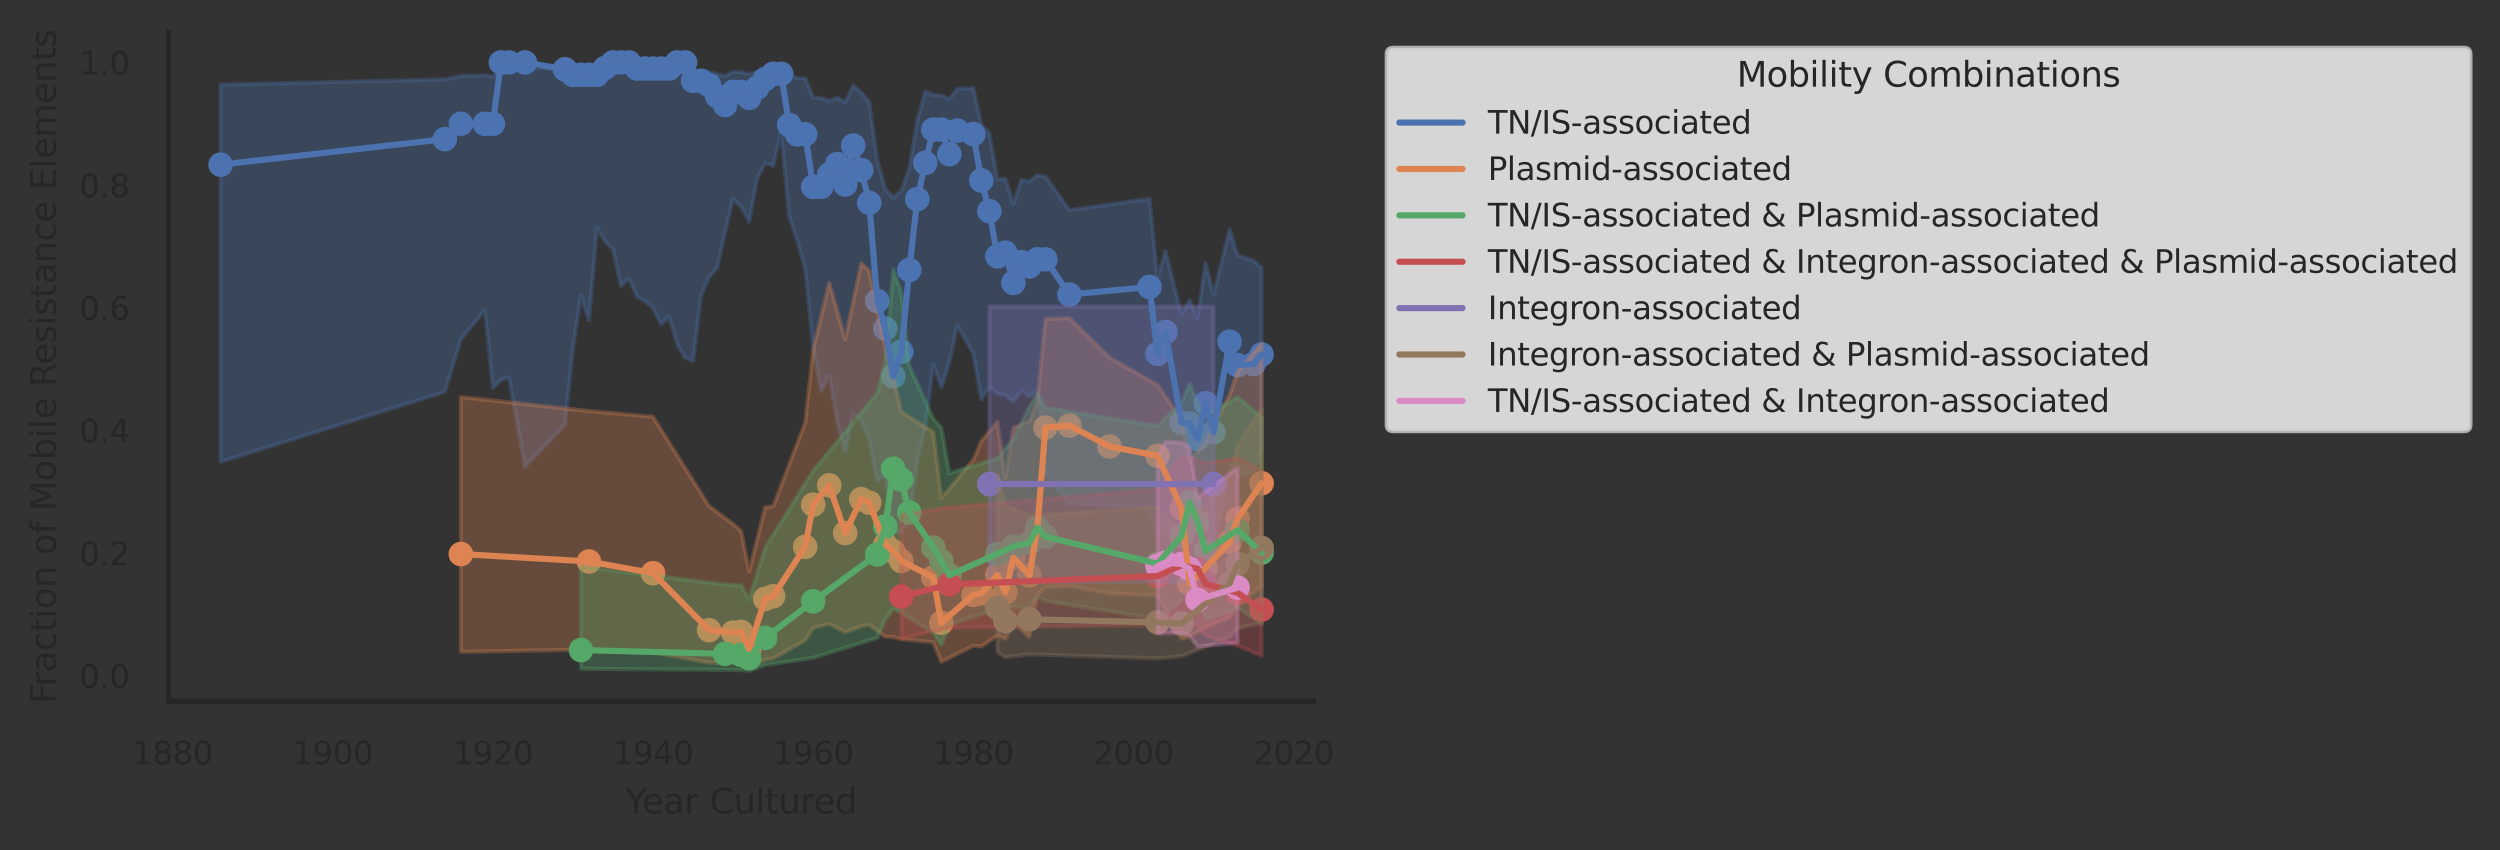 <?xml version="1.0" encoding="utf-8" standalone="no"?>
<!DOCTYPE svg PUBLIC "-//W3C//DTD SVG 1.1//EN"
  "http://www.w3.org/Graphics/SVG/1.1/DTD/svg11.dtd">
<svg xmlns:xlink="http://www.w3.org/1999/xlink" width="609.131pt" height="207.162pt" viewBox="0 0 609.131 207.162" xmlns="http://www.w3.org/2000/svg" version="1.1">
 <rect x="0" y="0" width="609.131" height="207.162" fill="#333333" stroke="none"/>
 <defs>
  <style type="text/css">*{stroke-linejoin: round; stroke-linecap: butt}</style>
 </defs>
 <g id="figure_1">
  <g id="patch_1">
   <path d="M 0 207.162 
L 609.131 207.162 
L 609.131 0 
L 0 0 
L 0 207.162 
z
" style="fill: none"/>
  </g>
  <g id="axes_1">
   <g id="patch_2">
    <path d="M 41.075 170.88 
L 320.075 170.88 
L 320.075 7.8 
L 41.075 7.8 
L 41.075 170.88 
z
" style="fill: none"/>
   </g>
   <g id="matplotlib.axis_1">
    <g id="xtick_1">
     <g id="text_1">
      <!-- 1880 -->
      <g style="fill: #262626" transform="translate(32.252 186.231)scale(0.077 -0.077)">
       <defs>
        <path id="DejaVuSans-31" d="M 794 531 
L 1825 531 
L 1825 4091 
L 703 3866 
L 703 4441 
L 1819 4666 
L 2450 4666 
L 2450 531 
L 3481 531 
L 3481 0 
L 794 0 
L 794 531 
z
" transform="scale(0.016)"/>
        <path id="DejaVuSans-38" d="M 2034 2216 
Q 1584 2216 1326 1975 
Q 1069 1734 1069 1313 
Q 1069 891 1326 650 
Q 1584 409 2034 409 
Q 2484 409 2743 651 
Q 3003 894 3003 1313 
Q 3003 1734 2745 1975 
Q 2488 2216 2034 2216 
z
M 1403 2484 
Q 997 2584 770 2862 
Q 544 3141 544 3541 
Q 544 4100 942 4425 
Q 1341 4750 2034 4750 
Q 2731 4750 3128 4425 
Q 3525 4100 3525 3541 
Q 3525 3141 3298 2862 
Q 3072 2584 2669 2484 
Q 3125 2378 3379 2068 
Q 3634 1759 3634 1313 
Q 3634 634 3220 271 
Q 2806 -91 2034 -91 
Q 1263 -91 848 271 
Q 434 634 434 1313 
Q 434 1759 690 2068 
Q 947 2378 1403 2484 
z
M 1172 3481 
Q 1172 3119 1398 2916 
Q 1625 2713 2034 2713 
Q 2441 2713 2670 2916 
Q 2900 3119 2900 3481 
Q 2900 3844 2670 4047 
Q 2441 4250 2034 4250 
Q 1625 4250 1398 4047 
Q 1172 3844 1172 3481 
z
" transform="scale(0.016)"/>
        <path id="DejaVuSans-30" d="M 2034 4250 
Q 1547 4250 1301 3770 
Q 1056 3291 1056 2328 
Q 1056 1369 1301 889 
Q 1547 409 2034 409 
Q 2525 409 2770 889 
Q 3016 1369 3016 2328 
Q 3016 3291 2770 3770 
Q 2525 4250 2034 4250 
z
M 2034 4750 
Q 2819 4750 3233 4129 
Q 3647 3509 3647 2328 
Q 3647 1150 3233 529 
Q 2819 -91 2034 -91 
Q 1250 -91 836 529 
Q 422 1150 422 2328 
Q 422 3509 836 4129 
Q 1250 4750 2034 4750 
z
" transform="scale(0.016)"/>
       </defs>
       <use xlink:href="#DejaVuSans-31"/>
       <use xlink:href="#DejaVuSans-38" x="63.623"/>
       <use xlink:href="#DejaVuSans-38" x="127.246"/>
       <use xlink:href="#DejaVuSans-30" x="190.869"/>
      </g>
     </g>
    </g>
    <g id="xtick_2">
     <g id="text_2">
      <!-- 1900 -->
      <g style="fill: #262626" transform="translate(71.273 186.231)scale(0.077 -0.077)">
       <defs>
        <path id="DejaVuSans-39" d="M 703 97 
L 703 672 
Q 941 559 1184 500 
Q 1428 441 1663 441 
Q 2288 441 2617 861 
Q 2947 1281 2994 2138 
Q 2813 1869 2534 1725 
Q 2256 1581 1919 1581 
Q 1219 1581 811 2004 
Q 403 2428 403 3163 
Q 403 3881 828 4315 
Q 1253 4750 1959 4750 
Q 2769 4750 3195 4129 
Q 3622 3509 3622 2328 
Q 3622 1225 3098 567 
Q 2575 -91 1691 -91 
Q 1453 -91 1209 -44 
Q 966 3 703 97 
z
M 1959 2075 
Q 2384 2075 2632 2365 
Q 2881 2656 2881 3163 
Q 2881 3666 2632 3958 
Q 2384 4250 1959 4250 
Q 1534 4250 1286 3958 
Q 1038 3666 1038 3163 
Q 1038 2656 1286 2365 
Q 1534 2075 1959 2075 
z
" transform="scale(0.016)"/>
       </defs>
       <use xlink:href="#DejaVuSans-31"/>
       <use xlink:href="#DejaVuSans-39" x="63.623"/>
       <use xlink:href="#DejaVuSans-30" x="127.246"/>
       <use xlink:href="#DejaVuSans-30" x="190.869"/>
      </g>
     </g>
    </g>
    <g id="xtick_3">
     <g id="text_3">
      <!-- 1920 -->
      <g style="fill: #262626" transform="translate(110.294 186.231)scale(0.077 -0.077)">
       <defs>
        <path id="DejaVuSans-32" d="M 1228 531 
L 3431 531 
L 3431 0 
L 469 0 
L 469 531 
Q 828 903 1448 1529 
Q 2069 2156 2228 2338 
Q 2531 2678 2651 2914 
Q 2772 3150 2772 3378 
Q 2772 3750 2511 3984 
Q 2250 4219 1831 4219 
Q 1534 4219 1204 4116 
Q 875 4013 500 3803 
L 500 4441 
Q 881 4594 1212 4672 
Q 1544 4750 1819 4750 
Q 2544 4750 2975 4387 
Q 3406 4025 3406 3419 
Q 3406 3131 3298 2873 
Q 3191 2616 2906 2266 
Q 2828 2175 2409 1742 
Q 1991 1309 1228 531 
z
" transform="scale(0.016)"/>
       </defs>
       <use xlink:href="#DejaVuSans-31"/>
       <use xlink:href="#DejaVuSans-39" x="63.623"/>
       <use xlink:href="#DejaVuSans-32" x="127.246"/>
       <use xlink:href="#DejaVuSans-30" x="190.869"/>
      </g>
     </g>
    </g>
    <g id="xtick_4">
     <g id="text_4">
      <!-- 1940 -->
      <g style="fill: #262626" transform="translate(149.315 186.231)scale(0.077 -0.077)">
       <defs>
        <path id="DejaVuSans-34" d="M 2419 4116 
L 825 1625 
L 2419 1625 
L 2419 4116 
z
M 2253 4666 
L 3047 4666 
L 3047 1625 
L 3713 1625 
L 3713 1100 
L 3047 1100 
L 3047 0 
L 2419 0 
L 2419 1100 
L 313 1100 
L 313 1709 
L 2253 4666 
z
" transform="scale(0.016)"/>
       </defs>
       <use xlink:href="#DejaVuSans-31"/>
       <use xlink:href="#DejaVuSans-39" x="63.623"/>
       <use xlink:href="#DejaVuSans-34" x="127.246"/>
       <use xlink:href="#DejaVuSans-30" x="190.869"/>
      </g>
     </g>
    </g>
    <g id="xtick_5">
     <g id="text_5">
      <!-- 1960 -->
      <g style="fill: #262626" transform="translate(188.336 186.231)scale(0.077 -0.077)">
       <defs>
        <path id="DejaVuSans-36" d="M 2113 2584 
Q 1688 2584 1439 2293 
Q 1191 2003 1191 1497 
Q 1191 994 1439 701 
Q 1688 409 2113 409 
Q 2538 409 2786 701 
Q 3034 994 3034 1497 
Q 3034 2003 2786 2293 
Q 2538 2584 2113 2584 
z
M 3366 4563 
L 3366 3988 
Q 3128 4100 2886 4159 
Q 2644 4219 2406 4219 
Q 1781 4219 1451 3797 
Q 1122 3375 1075 2522 
Q 1259 2794 1537 2939 
Q 1816 3084 2150 3084 
Q 2853 3084 3261 2657 
Q 3669 2231 3669 1497 
Q 3669 778 3244 343 
Q 2819 -91 2113 -91 
Q 1303 -91 875 529 
Q 447 1150 447 2328 
Q 447 3434 972 4092 
Q 1497 4750 2381 4750 
Q 2619 4750 2861 4703 
Q 3103 4656 3366 4563 
z
" transform="scale(0.016)"/>
       </defs>
       <use xlink:href="#DejaVuSans-31"/>
       <use xlink:href="#DejaVuSans-39" x="63.623"/>
       <use xlink:href="#DejaVuSans-36" x="127.246"/>
       <use xlink:href="#DejaVuSans-30" x="190.869"/>
      </g>
     </g>
    </g>
    <g id="xtick_6">
     <g id="text_6">
      <!-- 1980 -->
      <g style="fill: #262626" transform="translate(227.357 186.231)scale(0.077 -0.077)">
       <use xlink:href="#DejaVuSans-31"/>
       <use xlink:href="#DejaVuSans-39" x="63.623"/>
       <use xlink:href="#DejaVuSans-38" x="127.246"/>
       <use xlink:href="#DejaVuSans-30" x="190.869"/>
      </g>
     </g>
    </g>
    <g id="xtick_7">
     <g id="text_7">
      <!-- 2000 -->
      <g style="fill: #262626" transform="translate(266.378 186.231)scale(0.077 -0.077)">
       <use xlink:href="#DejaVuSans-32"/>
       <use xlink:href="#DejaVuSans-30" x="63.623"/>
       <use xlink:href="#DejaVuSans-30" x="127.246"/>
       <use xlink:href="#DejaVuSans-30" x="190.869"/>
      </g>
     </g>
    </g>
    <g id="xtick_8">
     <g id="text_8">
      <!-- 2020 -->
      <g style="fill: #262626" transform="translate(305.399 186.231)scale(0.077 -0.077)">
       <use xlink:href="#DejaVuSans-32"/>
       <use xlink:href="#DejaVuSans-30" x="63.623"/>
       <use xlink:href="#DejaVuSans-32" x="127.246"/>
       <use xlink:href="#DejaVuSans-30" x="190.869"/>
      </g>
     </g>
    </g>
    <g id="text_9">
     <!-- Year Cultured -->
     <g style="fill: #262626" transform="translate(152.394 198.215)scale(0.084 -0.084)">
      <defs>
       <path id="DejaVuSans-59" d="M -13 4666 
L 666 4666 
L 1959 2747 
L 3244 4666 
L 3922 4666 
L 2272 2222 
L 2272 0 
L 1638 0 
L 1638 2222 
L -13 4666 
z
" transform="scale(0.016)"/>
       <path id="DejaVuSans-65" d="M 3597 1894 
L 3597 1613 
L 953 1613 
Q 991 1019 1311 708 
Q 1631 397 2203 397 
Q 2534 397 2845 478 
Q 3156 559 3463 722 
L 3463 178 
Q 3153 47 2828 -22 
Q 2503 -91 2169 -91 
Q 1331 -91 842 396 
Q 353 884 353 1716 
Q 353 2575 817 3079 
Q 1281 3584 2069 3584 
Q 2775 3584 3186 3129 
Q 3597 2675 3597 1894 
z
M 3022 2063 
Q 3016 2534 2758 2815 
Q 2500 3097 2075 3097 
Q 1594 3097 1305 2825 
Q 1016 2553 972 2059 
L 3022 2063 
z
" transform="scale(0.016)"/>
       <path id="DejaVuSans-61" d="M 2194 1759 
Q 1497 1759 1228 1600 
Q 959 1441 959 1056 
Q 959 750 1161 570 
Q 1363 391 1709 391 
Q 2188 391 2477 730 
Q 2766 1069 2766 1631 
L 2766 1759 
L 2194 1759 
z
M 3341 1997 
L 3341 0 
L 2766 0 
L 2766 531 
Q 2569 213 2275 61 
Q 1981 -91 1556 -91 
Q 1019 -91 701 211 
Q 384 513 384 1019 
Q 384 1609 779 1909 
Q 1175 2209 1959 2209 
L 2766 2209 
L 2766 2266 
Q 2766 2663 2505 2880 
Q 2244 3097 1772 3097 
Q 1472 3097 1187 3025 
Q 903 2953 641 2809 
L 641 3341 
Q 956 3463 1253 3523 
Q 1550 3584 1831 3584 
Q 2591 3584 2966 3190 
Q 3341 2797 3341 1997 
z
" transform="scale(0.016)"/>
       <path id="DejaVuSans-72" d="M 2631 2963 
Q 2534 3019 2420 3045 
Q 2306 3072 2169 3072 
Q 1681 3072 1420 2755 
Q 1159 2438 1159 1844 
L 1159 0 
L 581 0 
L 581 3500 
L 1159 3500 
L 1159 2956 
Q 1341 3275 1631 3429 
Q 1922 3584 2338 3584 
Q 2397 3584 2469 3576 
Q 2541 3569 2628 3553 
L 2631 2963 
z
" transform="scale(0.016)"/>
       <path id="DejaVuSans-20" transform="scale(0.016)"/>
       <path id="DejaVuSans-43" d="M 4122 4306 
L 4122 3641 
Q 3803 3938 3442 4084 
Q 3081 4231 2675 4231 
Q 1875 4231 1450 3742 
Q 1025 3253 1025 2328 
Q 1025 1406 1450 917 
Q 1875 428 2675 428 
Q 3081 428 3442 575 
Q 3803 722 4122 1019 
L 4122 359 
Q 3791 134 3420 21 
Q 3050 -91 2638 -91 
Q 1578 -91 968 557 
Q 359 1206 359 2328 
Q 359 3453 968 4101 
Q 1578 4750 2638 4750 
Q 3056 4750 3426 4639 
Q 3797 4528 4122 4306 
z
" transform="scale(0.016)"/>
       <path id="DejaVuSans-75" d="M 544 1381 
L 544 3500 
L 1119 3500 
L 1119 1403 
Q 1119 906 1312 657 
Q 1506 409 1894 409 
Q 2359 409 2629 706 
Q 2900 1003 2900 1516 
L 2900 3500 
L 3475 3500 
L 3475 0 
L 2900 0 
L 2900 538 
Q 2691 219 2414 64 
Q 2138 -91 1772 -91 
Q 1169 -91 856 284 
Q 544 659 544 1381 
z
M 1991 3584 
L 1991 3584 
z
" transform="scale(0.016)"/>
       <path id="DejaVuSans-6c" d="M 603 4863 
L 1178 4863 
L 1178 0 
L 603 0 
L 603 4863 
z
" transform="scale(0.016)"/>
       <path id="DejaVuSans-74" d="M 1172 4494 
L 1172 3500 
L 2356 3500 
L 2356 3053 
L 1172 3053 
L 1172 1153 
Q 1172 725 1289 603 
Q 1406 481 1766 481 
L 2356 481 
L 2356 0 
L 1766 0 
Q 1100 0 847 248 
Q 594 497 594 1153 
L 594 3053 
L 172 3053 
L 172 3500 
L 594 3500 
L 594 4494 
L 1172 4494 
z
" transform="scale(0.016)"/>
       <path id="DejaVuSans-64" d="M 2906 2969 
L 2906 4863 
L 3481 4863 
L 3481 0 
L 2906 0 
L 2906 525 
Q 2725 213 2448 61 
Q 2172 -91 1784 -91 
Q 1150 -91 751 415 
Q 353 922 353 1747 
Q 353 2572 751 3078 
Q 1150 3584 1784 3584 
Q 2172 3584 2448 3432 
Q 2725 3281 2906 2969 
z
M 947 1747 
Q 947 1113 1208 752 
Q 1469 391 1925 391 
Q 2381 391 2643 752 
Q 2906 1113 2906 1747 
Q 2906 2381 2643 2742 
Q 2381 3103 1925 3103 
Q 1469 3103 1208 2742 
Q 947 2381 947 1747 
z
" transform="scale(0.016)"/>
      </defs>
      <use xlink:href="#DejaVuSans-59"/>
      <use xlink:href="#DejaVuSans-65" x="47.834"/>
      <use xlink:href="#DejaVuSans-61" x="109.357"/>
      <use xlink:href="#DejaVuSans-72" x="170.637"/>
      <use xlink:href="#DejaVuSans-20" x="211.75"/>
      <use xlink:href="#DejaVuSans-43" x="243.537"/>
      <use xlink:href="#DejaVuSans-75" x="313.361"/>
      <use xlink:href="#DejaVuSans-6c" x="376.74"/>
      <use xlink:href="#DejaVuSans-74" x="404.523"/>
      <use xlink:href="#DejaVuSans-75" x="443.732"/>
      <use xlink:href="#DejaVuSans-72" x="507.111"/>
      <use xlink:href="#DejaVuSans-65" x="545.975"/>
      <use xlink:href="#DejaVuSans-64" x="607.498"/>
     </g>
    </g>
   </g>
   <g id="matplotlib.axis_2">
    <g id="ytick_1">
     <g id="text_10">
      <!-- 0.0 -->
      <g style="fill: #262626" transform="translate(19.33 167.58)scale(0.077 -0.077)">
       <defs>
        <path id="DejaVuSans-2e" d="M 684 794 
L 1344 794 
L 1344 0 
L 684 0 
L 684 794 
z
" transform="scale(0.016)"/>
       </defs>
       <use xlink:href="#DejaVuSans-30"/>
       <use xlink:href="#DejaVuSans-2e" x="63.623"/>
       <use xlink:href="#DejaVuSans-30" x="95.41"/>
      </g>
     </g>
    </g>
    <g id="ytick_2">
     <g id="text_11">
      <!-- 0.2 -->
      <g style="fill: #262626" transform="translate(19.33 137.692)scale(0.077 -0.077)">
       <use xlink:href="#DejaVuSans-30"/>
       <use xlink:href="#DejaVuSans-2e" x="63.623"/>
       <use xlink:href="#DejaVuSans-32" x="95.41"/>
      </g>
     </g>
    </g>
    <g id="ytick_3">
     <g id="text_12">
      <!-- 0.4 -->
      <g style="fill: #262626" transform="translate(19.33 107.803)scale(0.077 -0.077)">
       <use xlink:href="#DejaVuSans-30"/>
       <use xlink:href="#DejaVuSans-2e" x="63.623"/>
       <use xlink:href="#DejaVuSans-34" x="95.41"/>
      </g>
     </g>
    </g>
    <g id="ytick_4">
     <g id="text_13">
      <!-- 0.6 -->
      <g style="fill: #262626" transform="translate(19.33 77.915)scale(0.077 -0.077)">
       <use xlink:href="#DejaVuSans-30"/>
       <use xlink:href="#DejaVuSans-2e" x="63.623"/>
       <use xlink:href="#DejaVuSans-36" x="95.41"/>
      </g>
     </g>
    </g>
    <g id="ytick_5">
     <g id="text_14">
      <!-- 0.8 -->
      <g style="fill: #262626" transform="translate(19.33 48.027)scale(0.077 -0.077)">
       <use xlink:href="#DejaVuSans-30"/>
       <use xlink:href="#DejaVuSans-2e" x="63.623"/>
       <use xlink:href="#DejaVuSans-38" x="95.41"/>
      </g>
     </g>
    </g>
    <g id="ytick_6">
     <g id="text_15">
      <!-- 1.0 -->
      <g style="fill: #262626" transform="translate(19.33 18.138)scale(0.077 -0.077)">
       <use xlink:href="#DejaVuSans-31"/>
       <use xlink:href="#DejaVuSans-2e" x="63.623"/>
       <use xlink:href="#DejaVuSans-30" x="95.41"/>
      </g>
     </g>
    </g>
    <g id="text_16">
     <!-- Fraction of Mobile Resistance Elements -->
     <g style="fill: #262626" transform="translate(13.583 171.48)rotate(-90)scale(0.084 -0.084)">
      <defs>
       <path id="DejaVuSans-46" d="M 628 4666 
L 3309 4666 
L 3309 4134 
L 1259 4134 
L 1259 2759 
L 3109 2759 
L 3109 2228 
L 1259 2228 
L 1259 0 
L 628 0 
L 628 4666 
z
" transform="scale(0.016)"/>
       <path id="DejaVuSans-63" d="M 3122 3366 
L 3122 2828 
Q 2878 2963 2633 3030 
Q 2388 3097 2138 3097 
Q 1578 3097 1268 2742 
Q 959 2388 959 1747 
Q 959 1106 1268 751 
Q 1578 397 2138 397 
Q 2388 397 2633 464 
Q 2878 531 3122 666 
L 3122 134 
Q 2881 22 2623 -34 
Q 2366 -91 2075 -91 
Q 1284 -91 818 406 
Q 353 903 353 1747 
Q 353 2603 823 3093 
Q 1294 3584 2113 3584 
Q 2378 3584 2631 3529 
Q 2884 3475 3122 3366 
z
" transform="scale(0.016)"/>
       <path id="DejaVuSans-69" d="M 603 3500 
L 1178 3500 
L 1178 0 
L 603 0 
L 603 3500 
z
M 603 4863 
L 1178 4863 
L 1178 4134 
L 603 4134 
L 603 4863 
z
" transform="scale(0.016)"/>
       <path id="DejaVuSans-6f" d="M 1959 3097 
Q 1497 3097 1228 2736 
Q 959 2375 959 1747 
Q 959 1119 1226 758 
Q 1494 397 1959 397 
Q 2419 397 2687 759 
Q 2956 1122 2956 1747 
Q 2956 2369 2687 2733 
Q 2419 3097 1959 3097 
z
M 1959 3584 
Q 2709 3584 3137 3096 
Q 3566 2609 3566 1747 
Q 3566 888 3137 398 
Q 2709 -91 1959 -91 
Q 1206 -91 779 398 
Q 353 888 353 1747 
Q 353 2609 779 3096 
Q 1206 3584 1959 3584 
z
" transform="scale(0.016)"/>
       <path id="DejaVuSans-6e" d="M 3513 2113 
L 3513 0 
L 2938 0 
L 2938 2094 
Q 2938 2591 2744 2837 
Q 2550 3084 2163 3084 
Q 1697 3084 1428 2787 
Q 1159 2491 1159 1978 
L 1159 0 
L 581 0 
L 581 3500 
L 1159 3500 
L 1159 2956 
Q 1366 3272 1645 3428 
Q 1925 3584 2291 3584 
Q 2894 3584 3203 3211 
Q 3513 2838 3513 2113 
z
" transform="scale(0.016)"/>
       <path id="DejaVuSans-66" d="M 2375 4863 
L 2375 4384 
L 1825 4384 
Q 1516 4384 1395 4259 
Q 1275 4134 1275 3809 
L 1275 3500 
L 2222 3500 
L 2222 3053 
L 1275 3053 
L 1275 0 
L 697 0 
L 697 3053 
L 147 3053 
L 147 3500 
L 697 3500 
L 697 3744 
Q 697 4328 969 4595 
Q 1241 4863 1831 4863 
L 2375 4863 
z
" transform="scale(0.016)"/>
       <path id="DejaVuSans-4d" d="M 628 4666 
L 1569 4666 
L 2759 1491 
L 3956 4666 
L 4897 4666 
L 4897 0 
L 4281 0 
L 4281 4097 
L 3078 897 
L 2444 897 
L 1241 4097 
L 1241 0 
L 628 0 
L 628 4666 
z
" transform="scale(0.016)"/>
       <path id="DejaVuSans-62" d="M 3116 1747 
Q 3116 2381 2855 2742 
Q 2594 3103 2138 3103 
Q 1681 3103 1420 2742 
Q 1159 2381 1159 1747 
Q 1159 1113 1420 752 
Q 1681 391 2138 391 
Q 2594 391 2855 752 
Q 3116 1113 3116 1747 
z
M 1159 2969 
Q 1341 3281 1617 3432 
Q 1894 3584 2278 3584 
Q 2916 3584 3314 3078 
Q 3713 2572 3713 1747 
Q 3713 922 3314 415 
Q 2916 -91 2278 -91 
Q 1894 -91 1617 61 
Q 1341 213 1159 525 
L 1159 0 
L 581 0 
L 581 4863 
L 1159 4863 
L 1159 2969 
z
" transform="scale(0.016)"/>
       <path id="DejaVuSans-52" d="M 2841 2188 
Q 3044 2119 3236 1894 
Q 3428 1669 3622 1275 
L 4263 0 
L 3584 0 
L 2988 1197 
Q 2756 1666 2539 1819 
Q 2322 1972 1947 1972 
L 1259 1972 
L 1259 0 
L 628 0 
L 628 4666 
L 2053 4666 
Q 2853 4666 3247 4331 
Q 3641 3997 3641 3322 
Q 3641 2881 3436 2590 
Q 3231 2300 2841 2188 
z
M 1259 4147 
L 1259 2491 
L 2053 2491 
Q 2509 2491 2742 2702 
Q 2975 2913 2975 3322 
Q 2975 3731 2742 3939 
Q 2509 4147 2053 4147 
L 1259 4147 
z
" transform="scale(0.016)"/>
       <path id="DejaVuSans-73" d="M 2834 3397 
L 2834 2853 
Q 2591 2978 2328 3040 
Q 2066 3103 1784 3103 
Q 1356 3103 1142 2972 
Q 928 2841 928 2578 
Q 928 2378 1081 2264 
Q 1234 2150 1697 2047 
L 1894 2003 
Q 2506 1872 2764 1633 
Q 3022 1394 3022 966 
Q 3022 478 2636 193 
Q 2250 -91 1575 -91 
Q 1294 -91 989 -36 
Q 684 19 347 128 
L 347 722 
Q 666 556 975 473 
Q 1284 391 1588 391 
Q 1994 391 2212 530 
Q 2431 669 2431 922 
Q 2431 1156 2273 1281 
Q 2116 1406 1581 1522 
L 1381 1569 
Q 847 1681 609 1914 
Q 372 2147 372 2553 
Q 372 3047 722 3315 
Q 1072 3584 1716 3584 
Q 2034 3584 2315 3537 
Q 2597 3491 2834 3397 
z
" transform="scale(0.016)"/>
       <path id="DejaVuSans-45" d="M 628 4666 
L 3578 4666 
L 3578 4134 
L 1259 4134 
L 1259 2753 
L 3481 2753 
L 3481 2222 
L 1259 2222 
L 1259 531 
L 3634 531 
L 3634 0 
L 628 0 
L 628 4666 
z
" transform="scale(0.016)"/>
       <path id="DejaVuSans-6d" d="M 3328 2828 
Q 3544 3216 3844 3400 
Q 4144 3584 4550 3584 
Q 5097 3584 5394 3201 
Q 5691 2819 5691 2113 
L 5691 0 
L 5113 0 
L 5113 2094 
Q 5113 2597 4934 2840 
Q 4756 3084 4391 3084 
Q 3944 3084 3684 2787 
Q 3425 2491 3425 1978 
L 3425 0 
L 2847 0 
L 2847 2094 
Q 2847 2600 2669 2842 
Q 2491 3084 2119 3084 
Q 1678 3084 1418 2786 
Q 1159 2488 1159 1978 
L 1159 0 
L 581 0 
L 581 3500 
L 1159 3500 
L 1159 2956 
Q 1356 3278 1631 3431 
Q 1906 3584 2284 3584 
Q 2666 3584 2933 3390 
Q 3200 3197 3328 2828 
z
" transform="scale(0.016)"/>
      </defs>
      <use xlink:href="#DejaVuSans-46"/>
      <use xlink:href="#DejaVuSans-72" x="50.27"/>
      <use xlink:href="#DejaVuSans-61" x="91.383"/>
      <use xlink:href="#DejaVuSans-63" x="152.662"/>
      <use xlink:href="#DejaVuSans-74" x="207.643"/>
      <use xlink:href="#DejaVuSans-69" x="246.852"/>
      <use xlink:href="#DejaVuSans-6f" x="274.635"/>
      <use xlink:href="#DejaVuSans-6e" x="335.816"/>
      <use xlink:href="#DejaVuSans-20" x="399.195"/>
      <use xlink:href="#DejaVuSans-6f" x="430.982"/>
      <use xlink:href="#DejaVuSans-66" x="492.164"/>
      <use xlink:href="#DejaVuSans-20" x="527.369"/>
      <use xlink:href="#DejaVuSans-4d" x="559.156"/>
      <use xlink:href="#DejaVuSans-6f" x="645.436"/>
      <use xlink:href="#DejaVuSans-62" x="706.617"/>
      <use xlink:href="#DejaVuSans-69" x="770.094"/>
      <use xlink:href="#DejaVuSans-6c" x="797.877"/>
      <use xlink:href="#DejaVuSans-65" x="825.66"/>
      <use xlink:href="#DejaVuSans-20" x="887.184"/>
      <use xlink:href="#DejaVuSans-52" x="918.971"/>
      <use xlink:href="#DejaVuSans-65" x="983.953"/>
      <use xlink:href="#DejaVuSans-73" x="1045.477"/>
      <use xlink:href="#DejaVuSans-69" x="1097.576"/>
      <use xlink:href="#DejaVuSans-73" x="1125.359"/>
      <use xlink:href="#DejaVuSans-74" x="1177.459"/>
      <use xlink:href="#DejaVuSans-61" x="1216.668"/>
      <use xlink:href="#DejaVuSans-6e" x="1277.947"/>
      <use xlink:href="#DejaVuSans-63" x="1341.326"/>
      <use xlink:href="#DejaVuSans-65" x="1396.307"/>
      <use xlink:href="#DejaVuSans-20" x="1457.83"/>
      <use xlink:href="#DejaVuSans-45" x="1489.617"/>
      <use xlink:href="#DejaVuSans-6c" x="1552.801"/>
      <use xlink:href="#DejaVuSans-65" x="1580.584"/>
      <use xlink:href="#DejaVuSans-6d" x="1642.107"/>
      <use xlink:href="#DejaVuSans-65" x="1739.52"/>
      <use xlink:href="#DejaVuSans-6e" x="1801.043"/>
      <use xlink:href="#DejaVuSans-74" x="1864.422"/>
      <use xlink:href="#DejaVuSans-73" x="1903.631"/>
     </g>
    </g>
   </g>
   <g id="PathCollection_1">
    <defs>
     <path id="C0_0_1a1fc4db74" d="M 0 3 
C 0.796 3 1.559 2.684 2.121 2.121 
C 2.684 1.559 3 0.796 3 -0 
C 3 -0.796 2.684 -1.559 2.121 -2.121 
C 1.559 -2.684 0.796 -3 0 -3 
C -0.796 -3 -1.559 -2.684 -2.121 -2.121 
C -2.684 -1.559 -3 -0.796 -3 0 
C -3 0.796 -2.684 1.559 -2.121 2.121 
C -1.559 2.684 -0.796 3 0 3 
z
"/>
    </defs>
    <g clip-path="url(#pe1863ed9d3)">
     <use xlink:href="#C0_0_1a1fc4db74" x="53.757" y="40.12" style="fill: #4c72b0"/>
    </g>
    <g clip-path="url(#pe1863ed9d3)">
     <use xlink:href="#C0_0_1a1fc4db74" x="108.386" y="33.893" style="fill: #4c72b0"/>
    </g>
    <g clip-path="url(#pe1863ed9d3)">
     <use xlink:href="#C0_0_1a1fc4db74" x="112.288" y="30.157" style="fill: #4c72b0"/>
    </g>
    <g clip-path="url(#pe1863ed9d3)">
     <use xlink:href="#C0_0_1a1fc4db74" x="118.141" y="30.157" style="fill: #4c72b0"/>
    </g>
    <g clip-path="url(#pe1863ed9d3)">
     <use xlink:href="#C0_0_1a1fc4db74" x="120.093" y="30.157" style="fill: #4c72b0"/>
    </g>
    <g clip-path="url(#pe1863ed9d3)">
     <use xlink:href="#C0_0_1a1fc4db74" x="122.044" y="15.213" style="fill: #4c72b0"/>
    </g>
    <g clip-path="url(#pe1863ed9d3)">
     <use xlink:href="#C0_0_1a1fc4db74" x="123.995" y="15.213" style="fill: #4c72b0"/>
    </g>
    <g clip-path="url(#pe1863ed9d3)">
     <use xlink:href="#C0_0_1a1fc4db74" x="127.897" y="15.213" style="fill: #4c72b0"/>
    </g>
    <g clip-path="url(#pe1863ed9d3)">
     <use xlink:href="#C0_0_1a1fc4db74" x="137.652" y="16.873" style="fill: #4c72b0"/>
    </g>
    <g clip-path="url(#pe1863ed9d3)">
     <use xlink:href="#C0_0_1a1fc4db74" x="139.603" y="18.232" style="fill: #4c72b0"/>
    </g>
    <g clip-path="url(#pe1863ed9d3)">
     <use xlink:href="#C0_0_1a1fc4db74" x="141.554" y="18.232" style="fill: #4c72b0"/>
    </g>
    <g clip-path="url(#pe1863ed9d3)">
     <use xlink:href="#C0_0_1a1fc4db74" x="143.505" y="18.232" style="fill: #4c72b0"/>
    </g>
    <g clip-path="url(#pe1863ed9d3)">
     <use xlink:href="#C0_0_1a1fc4db74" x="145.456" y="18.232" style="fill: #4c72b0"/>
    </g>
    <g clip-path="url(#pe1863ed9d3)">
     <use xlink:href="#C0_0_1a1fc4db74" x="147.407" y="16.571" style="fill: #4c72b0"/>
    </g>
    <g clip-path="url(#pe1863ed9d3)">
     <use xlink:href="#C0_0_1a1fc4db74" x="149.358" y="15.213" style="fill: #4c72b0"/>
    </g>
    <g clip-path="url(#pe1863ed9d3)">
     <use xlink:href="#C0_0_1a1fc4db74" x="151.309" y="15.213" style="fill: #4c72b0"/>
    </g>
    <g clip-path="url(#pe1863ed9d3)">
     <use xlink:href="#C0_0_1a1fc4db74" x="153.26" y="15.213" style="fill: #4c72b0"/>
    </g>
    <g clip-path="url(#pe1863ed9d3)">
     <use xlink:href="#C0_0_1a1fc4db74" x="155.211" y="16.707" style="fill: #4c72b0"/>
    </g>
    <g clip-path="url(#pe1863ed9d3)">
     <use xlink:href="#C0_0_1a1fc4db74" x="157.162" y="16.707" style="fill: #4c72b0"/>
    </g>
    <g clip-path="url(#pe1863ed9d3)">
     <use xlink:href="#C0_0_1a1fc4db74" x="159.113" y="16.707" style="fill: #4c72b0"/>
    </g>
    <g clip-path="url(#pe1863ed9d3)">
     <use xlink:href="#C0_0_1a1fc4db74" x="161.065" y="16.707" style="fill: #4c72b0"/>
    </g>
    <g clip-path="url(#pe1863ed9d3)">
     <use xlink:href="#C0_0_1a1fc4db74" x="163.016" y="16.707" style="fill: #4c72b0"/>
    </g>
    <g clip-path="url(#pe1863ed9d3)">
     <use xlink:href="#C0_0_1a1fc4db74" x="164.967" y="15.213" style="fill: #4c72b0"/>
    </g>
    <g clip-path="url(#pe1863ed9d3)">
     <use xlink:href="#C0_0_1a1fc4db74" x="166.918" y="15.213" style="fill: #4c72b0"/>
    </g>
    <g clip-path="url(#pe1863ed9d3)">
     <use xlink:href="#C0_0_1a1fc4db74" x="168.869" y="19.696" style="fill: #4c72b0"/>
    </g>
    <g clip-path="url(#pe1863ed9d3)">
     <use xlink:href="#C0_0_1a1fc4db74" x="170.82" y="19.696" style="fill: #4c72b0"/>
    </g>
    <g clip-path="url(#pe1863ed9d3)">
     <use xlink:href="#C0_0_1a1fc4db74" x="172.771" y="20.727" style="fill: #4c72b0"/>
    </g>
    <g clip-path="url(#pe1863ed9d3)">
     <use xlink:href="#C0_0_1a1fc4db74" x="174.722" y="23.444" style="fill: #4c72b0"/>
    </g>
    <g clip-path="url(#pe1863ed9d3)">
     <use xlink:href="#C0_0_1a1fc4db74" x="176.673" y="25.579" style="fill: #4c72b0"/>
    </g>
    <g clip-path="url(#pe1863ed9d3)">
     <use xlink:href="#C0_0_1a1fc4db74" x="178.624" y="22.384" style="fill: #4c72b0"/>
    </g>
    <g clip-path="url(#pe1863ed9d3)">
     <use xlink:href="#C0_0_1a1fc4db74" x="180.575" y="22.384" style="fill: #4c72b0"/>
    </g>
    <g clip-path="url(#pe1863ed9d3)">
     <use xlink:href="#C0_0_1a1fc4db74" x="182.526" y="23.844" style="fill: #4c72b0"/>
    </g>
    <g clip-path="url(#pe1863ed9d3)">
     <use xlink:href="#C0_0_1a1fc4db74" x="184.477" y="21.413" style="fill: #4c72b0"/>
    </g>
    <g clip-path="url(#pe1863ed9d3)">
     <use xlink:href="#C0_0_1a1fc4db74" x="186.428" y="19.278" style="fill: #4c72b0"/>
    </g>
    <g clip-path="url(#pe1863ed9d3)">
     <use xlink:href="#C0_0_1a1fc4db74" x="188.379" y="17.99" style="fill: #4c72b0"/>
    </g>
    <g clip-path="url(#pe1863ed9d3)">
     <use xlink:href="#C0_0_1a1fc4db74" x="190.33" y="17.99" style="fill: #4c72b0"/>
    </g>
    <g clip-path="url(#pe1863ed9d3)">
     <use xlink:href="#C0_0_1a1fc4db74" x="192.281" y="30.443" style="fill: #4c72b0"/>
    </g>
    <g clip-path="url(#pe1863ed9d3)">
     <use xlink:href="#C0_0_1a1fc4db74" x="194.232" y="32.719" style="fill: #4c72b0"/>
    </g>
    <g clip-path="url(#pe1863ed9d3)">
     <use xlink:href="#C0_0_1a1fc4db74" x="196.183" y="32.719" style="fill: #4c72b0"/>
    </g>
    <g clip-path="url(#pe1863ed9d3)">
     <use xlink:href="#C0_0_1a1fc4db74" x="198.134" y="45.528" style="fill: #4c72b0"/>
    </g>
    <g clip-path="url(#pe1863ed9d3)">
     <use xlink:href="#C0_0_1a1fc4db74" x="200.086" y="45.528" style="fill: #4c72b0"/>
    </g>
    <g clip-path="url(#pe1863ed9d3)">
     <use xlink:href="#C0_0_1a1fc4db74" x="202.037" y="42.539" style="fill: #4c72b0"/>
    </g>
    <g clip-path="url(#pe1863ed9d3)">
     <use xlink:href="#C0_0_1a1fc4db74" x="203.988" y="39.978" style="fill: #4c72b0"/>
    </g>
    <g clip-path="url(#pe1863ed9d3)">
     <use xlink:href="#C0_0_1a1fc4db74" x="205.939" y="44.959" style="fill: #4c72b0"/>
    </g>
    <g clip-path="url(#pe1863ed9d3)">
     <use xlink:href="#C0_0_1a1fc4db74" x="207.89" y="35.471" style="fill: #4c72b0"/>
    </g>
    <g clip-path="url(#pe1863ed9d3)">
     <use xlink:href="#C0_0_1a1fc4db74" x="209.841" y="41.448" style="fill: #4c72b0"/>
    </g>
    <g clip-path="url(#pe1863ed9d3)">
     <use xlink:href="#C0_0_1a1fc4db74" x="211.792" y="49.418" style="fill: #4c72b0"/>
    </g>
    <g clip-path="url(#pe1863ed9d3)">
     <use xlink:href="#C0_0_1a1fc4db74" x="213.743" y="73.329" style="fill: #4c72b0"/>
    </g>
    <g clip-path="url(#pe1863ed9d3)">
     <use xlink:href="#C0_0_1a1fc4db74" x="215.694" y="80.069" style="fill: #4c72b0"/>
    </g>
    <g clip-path="url(#pe1863ed9d3)">
     <use xlink:href="#C0_0_1a1fc4db74" x="217.645" y="91.692" style="fill: #4c72b0"/>
    </g>
    <g clip-path="url(#pe1863ed9d3)">
     <use xlink:href="#C0_0_1a1fc4db74" x="219.596" y="85.714" style="fill: #4c72b0"/>
    </g>
    <g clip-path="url(#pe1863ed9d3)">
     <use xlink:href="#C0_0_1a1fc4db74" x="221.547" y="65.789" style="fill: #4c72b0"/>
    </g>
    <g clip-path="url(#pe1863ed9d3)">
     <use xlink:href="#C0_0_1a1fc4db74" x="223.498" y="48.52" style="fill: #4c72b0"/>
    </g>
    <g clip-path="url(#pe1863ed9d3)">
     <use xlink:href="#C0_0_1a1fc4db74" x="225.449" y="39.691" style="fill: #4c72b0"/>
    </g>
    <g clip-path="url(#pe1863ed9d3)">
     <use xlink:href="#C0_0_1a1fc4db74" x="227.4" y="31.579" style="fill: #4c72b0"/>
    </g>
    <g clip-path="url(#pe1863ed9d3)">
     <use xlink:href="#C0_0_1a1fc4db74" x="229.351" y="31.579" style="fill: #4c72b0"/>
    </g>
    <g clip-path="url(#pe1863ed9d3)">
     <use xlink:href="#C0_0_1a1fc4db74" x="231.302" y="37.556" style="fill: #4c72b0"/>
    </g>
    <g clip-path="url(#pe1863ed9d3)">
     <use xlink:href="#C0_0_1a1fc4db74" x="233.253" y="31.82" style="fill: #4c72b0"/>
    </g>
    <g clip-path="url(#pe1863ed9d3)">
     <use xlink:href="#C0_0_1a1fc4db74" x="237.155" y="32.664" style="fill: #4c72b0"/>
    </g>
    <g clip-path="url(#pe1863ed9d3)">
     <use xlink:href="#C0_0_1a1fc4db74" x="239.107" y="43.979" style="fill: #4c72b0"/>
    </g>
    <g clip-path="url(#pe1863ed9d3)">
     <use xlink:href="#C0_0_1a1fc4db74" x="241.058" y="51.451" style="fill: #4c72b0"/>
    </g>
    <g clip-path="url(#pe1863ed9d3)">
     <use xlink:href="#C0_0_1a1fc4db74" x="243.009" y="62.455" style="fill: #4c72b0"/>
    </g>
    <g clip-path="url(#pe1863ed9d3)">
     <use xlink:href="#C0_0_1a1fc4db74" x="244.96" y="61.55" style="fill: #4c72b0"/>
    </g>
    <g clip-path="url(#pe1863ed9d3)">
     <use xlink:href="#C0_0_1a1fc4db74" x="246.911" y="68.915" style="fill: #4c72b0"/>
    </g>
    <g clip-path="url(#pe1863ed9d3)">
     <use xlink:href="#C0_0_1a1fc4db74" x="248.862" y="63.845" style="fill: #4c72b0"/>
    </g>
    <g clip-path="url(#pe1863ed9d3)">
     <use xlink:href="#C0_0_1a1fc4db74" x="250.813" y="64.912" style="fill: #4c72b0"/>
    </g>
    <g clip-path="url(#pe1863ed9d3)">
     <use xlink:href="#C0_0_1a1fc4db74" x="252.764" y="63.192" style="fill: #4c72b0"/>
    </g>
    <g clip-path="url(#pe1863ed9d3)">
     <use xlink:href="#C0_0_1a1fc4db74" x="254.715" y="63.192" style="fill: #4c72b0"/>
    </g>
    <g clip-path="url(#pe1863ed9d3)">
     <use xlink:href="#C0_0_1a1fc4db74" x="260.568" y="71.773" style="fill: #4c72b0"/>
    </g>
    <g clip-path="url(#pe1863ed9d3)">
     <use xlink:href="#C0_0_1a1fc4db74" x="280.079" y="69.905" style="fill: #4c72b0"/>
    </g>
    <g clip-path="url(#pe1863ed9d3)">
     <use xlink:href="#C0_0_1a1fc4db74" x="282.03" y="86.208" style="fill: #4c72b0"/>
    </g>
    <g clip-path="url(#pe1863ed9d3)">
     <use xlink:href="#C0_0_1a1fc4db74" x="283.981" y="80.909" style="fill: #4c72b0"/>
    </g>
    <g clip-path="url(#pe1863ed9d3)">
     <use xlink:href="#C0_0_1a1fc4db74" x="287.883" y="103" style="fill: #4c72b0"/>
    </g>
    <g clip-path="url(#pe1863ed9d3)">
     <use xlink:href="#C0_0_1a1fc4db74" x="289.834" y="103.243" style="fill: #4c72b0"/>
    </g>
    <g clip-path="url(#pe1863ed9d3)">
     <use xlink:href="#C0_0_1a1fc4db74" x="291.785" y="106.979" style="fill: #4c72b0"/>
    </g>
    <g clip-path="url(#pe1863ed9d3)">
     <use xlink:href="#C0_0_1a1fc4db74" x="293.736" y="98.231" style="fill: #4c72b0"/>
    </g>
    <g clip-path="url(#pe1863ed9d3)">
     <use xlink:href="#C0_0_1a1fc4db74" x="295.687" y="105.347" style="fill: #4c72b0"/>
    </g>
    <g clip-path="url(#pe1863ed9d3)">
     <use xlink:href="#C0_0_1a1fc4db74" x="299.589" y="83.255" style="fill: #4c72b0"/>
    </g>
    <g clip-path="url(#pe1863ed9d3)">
     <use xlink:href="#C0_0_1a1fc4db74" x="301.54" y="88.948" style="fill: #4c72b0"/>
    </g>
    <g clip-path="url(#pe1863ed9d3)">
     <use xlink:href="#C0_0_1a1fc4db74" x="305.442" y="88.702" style="fill: #4c72b0"/>
    </g>
    <g clip-path="url(#pe1863ed9d3)">
     <use xlink:href="#C0_0_1a1fc4db74" x="307.393" y="86.376" style="fill: #4c72b0"/>
    </g>
   </g>
   <g id="PolyCollection_1">
    <defs>
     <path id="ma33dffd2a7" d="M 53.757 -186.546 
L 53.757 -94.638 
L 108.386 -111.678 
L 112.288 -124.478 
L 118.141 -131.637 
L 120.093 -112.628 
L 122.044 -114.536 
L 123.995 -115.332 
L 127.897 -93.423 
L 137.652 -103.648 
L 139.603 -122.25 
L 141.554 -135.17 
L 143.505 -129.163 
L 145.456 -151.628 
L 147.407 -148.366 
L 149.358 -146.411 
L 151.309 -137.505 
L 153.26 -139.325 
L 155.211 -134.905 
L 157.162 -133.703 
L 159.113 -132.168 
L 161.065 -128.155 
L 163.016 -129.991 
L 164.967 -123.383 
L 166.918 -120.029 
L 168.869 -119.217 
L 170.82 -135.16 
L 172.771 -139.662 
L 174.722 -141.888 
L 176.673 -150.68 
L 178.624 -158.645 
L 180.575 -156.824 
L 182.526 -153.157 
L 184.477 -163.643 
L 186.428 -167.457 
L 188.379 -166.784 
L 190.33 -174.914 
L 192.281 -154.393 
L 194.232 -148.693 
L 196.183 -141.632 
L 198.134 -122.632 
L 200.086 -111.817 
L 202.037 -115.657 
L 203.988 -104.369 
L 205.939 -97.122 
L 207.89 -106.391 
L 209.841 -104.643 
L 211.792 -100.004 
L 213.743 -89.919 
L 215.694 -91.381 
L 217.645 -77.612 
L 219.596 -77.491 
L 221.547 -80.196 
L 223.498 -94.666 
L 225.449 -103.023 
L 227.4 -118.391 
L 229.351 -112.838 
L 231.302 -118.835 
L 233.253 -127.873 
L 237.155 -120.931 
L 239.107 -109.775 
L 241.058 -112.988 
L 243.009 -111.126 
L 244.96 -110.892 
L 246.911 -109.239 
L 248.862 -112.049 
L 250.813 -110.532 
L 252.764 -112.2 
L 254.715 -91.852 
L 260.568 -84.478 
L 280.079 -83.583 
L 282.03 -76.189 
L 283.981 -78.016 
L 287.883 -77.061 
L 289.834 -74.762 
L 291.785 -74.129 
L 293.736 -77.973 
L 295.687 -73.967 
L 299.589 -93.568 
L 301.54 -90.721 
L 305.442 -92.384 
L 307.393 -97.534 
L 307.393 -141.904 
L 307.393 -141.904 
L 305.442 -143.632 
L 301.54 -144.983 
L 299.589 -151.25 
L 295.687 -135.373 
L 293.736 -143.012 
L 291.785 -129.763 
L 289.834 -133.981 
L 287.883 -130.431 
L 283.981 -145.982 
L 282.03 -139.41 
L 280.079 -158.737 
L 260.568 -155.963 
L 254.715 -164.125 
L 252.764 -164.465 
L 250.813 -162.981 
L 248.862 -163.292 
L 246.911 -157.53 
L 244.96 -163.606 
L 243.009 -163.426 
L 241.058 -174.731 
L 239.107 -176.717 
L 237.155 -185.725 
L 233.253 -185.517 
L 231.302 -182.998 
L 229.351 -183.916 
L 227.4 -184.016 
L 225.449 -184.82 
L 223.498 -177.798 
L 221.547 -166.119 
L 219.596 -160.693 
L 217.645 -159.044 
L 215.694 -161.109 
L 213.743 -168.084 
L 211.792 -182.309 
L 209.841 -184.58 
L 207.89 -186.254 
L 205.939 -182.315 
L 203.988 -183.327 
L 202.037 -182.586 
L 200.086 -183.298 
L 198.134 -183.403 
L 196.183 -188.07 
L 194.232 -188.132 
L 192.281 -188.974 
L 190.33 -190.888 
L 188.379 -190.814 
L 186.428 -190.271 
L 184.477 -189.639 
L 182.526 -189.104 
L 180.575 -189.634 
L 178.624 -189.653 
L 176.673 -188.594 
L 174.722 -189.097 
L 172.771 -189.595 
L 170.82 -189.911 
L 168.869 -189.61 
L 166.918 -191.154 
L 164.967 -191.197 
L 163.016 -190.972 
L 161.065 -190.954 
L 159.113 -191.079 
L 157.162 -191.095 
L 155.211 -191.108 
L 153.26 -191.44 
L 151.309 -191.421 
L 149.358 -191.564 
L 147.407 -191.313 
L 145.456 -191.018 
L 143.505 -190.662 
L 141.554 -190.718 
L 139.603 -190.45 
L 137.652 -190.394 
L 127.897 -190.595 
L 123.995 -190.947 
L 122.044 -190.94 
L 120.093 -188.498 
L 118.141 -188.827 
L 112.288 -188.639 
L 108.386 -187.841 
L 53.757 -186.546 
z
" style="stroke: #4c72b0; stroke-opacity: 0.3"/>
    </defs>
    <g clip-path="url(#pe1863ed9d3)">
     <use xlink:href="#ma33dffd2a7" x="0" y="207.162" style="fill: #4c72b0; fill-opacity: 0.3; stroke: #4c72b0; stroke-opacity: 0.3"/>
    </g>
   </g>
   <g id="PathCollection_2">
    <defs>
     <path id="C1_0_530b90144e" d="M 0 3 
C 0.796 3 1.559 2.684 2.121 2.121 
C 2.684 1.559 3 0.796 3 -0 
C 3 -0.796 2.684 -1.559 2.121 -2.121 
C 1.559 -2.684 0.796 -3 0 -3 
C -0.796 -3 -1.559 -2.684 -2.121 -2.121 
C -2.684 -1.559 -3 -0.796 -3 0 
C -3 0.796 -2.684 1.559 -2.121 2.121 
C -1.559 2.684 -0.796 3 0 3 
z
"/>
    </defs>
    <g clip-path="url(#pe1863ed9d3)">
     <use xlink:href="#C1_0_530b90144e" x="112.288" y="134.993" style="fill: #dd8452"/>
    </g>
    <g clip-path="url(#pe1863ed9d3)">
     <use xlink:href="#C1_0_530b90144e" x="143.505" y="136.804" style="fill: #dd8452"/>
    </g>
    <g clip-path="url(#pe1863ed9d3)">
     <use xlink:href="#C1_0_530b90144e" x="159.113" y="139.657" style="fill: #dd8452"/>
    </g>
    <g clip-path="url(#pe1863ed9d3)">
     <use xlink:href="#C1_0_530b90144e" x="172.771" y="153.534" style="fill: #dd8452"/>
    </g>
    <g clip-path="url(#pe1863ed9d3)">
     <use xlink:href="#C1_0_530b90144e" x="178.624" y="154.119" style="fill: #dd8452"/>
    </g>
    <g clip-path="url(#pe1863ed9d3)">
     <use xlink:href="#C1_0_530b90144e" x="180.575" y="153.953" style="fill: #dd8452"/>
    </g>
    <g clip-path="url(#pe1863ed9d3)">
     <use xlink:href="#C1_0_530b90144e" x="182.526" y="158.151" style="fill: #dd8452"/>
    </g>
    <g clip-path="url(#pe1863ed9d3)">
     <use xlink:href="#C1_0_530b90144e" x="186.428" y="145.924" style="fill: #dd8452"/>
    </g>
    <g clip-path="url(#pe1863ed9d3)">
     <use xlink:href="#C1_0_530b90144e" x="188.379" y="145.283" style="fill: #dd8452"/>
    </g>
    <g clip-path="url(#pe1863ed9d3)">
     <use xlink:href="#C1_0_530b90144e" x="196.183" y="133.247" style="fill: #dd8452"/>
    </g>
    <g clip-path="url(#pe1863ed9d3)">
     <use xlink:href="#C1_0_530b90144e" x="198.134" y="122.952" style="fill: #dd8452"/>
    </g>
    <g clip-path="url(#pe1863ed9d3)">
     <use xlink:href="#C1_0_530b90144e" x="202.037" y="118.257" style="fill: #dd8452"/>
    </g>
    <g clip-path="url(#pe1863ed9d3)">
     <use xlink:href="#C1_0_530b90144e" x="205.939" y="129.88" style="fill: #dd8452"/>
    </g>
    <g clip-path="url(#pe1863ed9d3)">
     <use xlink:href="#C1_0_530b90144e" x="209.841" y="121.625" style="fill: #dd8452"/>
    </g>
    <g clip-path="url(#pe1863ed9d3)">
     <use xlink:href="#C1_0_530b90144e" x="211.792" y="122.479" style="fill: #dd8452"/>
    </g>
    <g clip-path="url(#pe1863ed9d3)">
     <use xlink:href="#C1_0_530b90144e" x="215.694" y="132.676" style="fill: #dd8452"/>
    </g>
    <g clip-path="url(#pe1863ed9d3)">
     <use xlink:href="#C1_0_530b90144e" x="217.645" y="134.337" style="fill: #dd8452"/>
    </g>
    <g clip-path="url(#pe1863ed9d3)">
     <use xlink:href="#C1_0_530b90144e" x="219.596" y="136.693" style="fill: #dd8452"/>
    </g>
    <g clip-path="url(#pe1863ed9d3)">
     <use xlink:href="#C1_0_530b90144e" x="227.4" y="140.678" style="fill: #dd8452"/>
    </g>
    <g clip-path="url(#pe1863ed9d3)">
     <use xlink:href="#C1_0_530b90144e" x="229.351" y="151.728" style="fill: #dd8452"/>
    </g>
    <g clip-path="url(#pe1863ed9d3)">
     <use xlink:href="#C1_0_530b90144e" x="237.155" y="144.947" style="fill: #dd8452"/>
    </g>
    <g clip-path="url(#pe1863ed9d3)">
     <use xlink:href="#C1_0_530b90144e" x="239.107" y="144.532" style="fill: #dd8452"/>
    </g>
    <g clip-path="url(#pe1863ed9d3)">
     <use xlink:href="#C1_0_530b90144e" x="243.009" y="140.061" style="fill: #dd8452"/>
    </g>
    <g clip-path="url(#pe1863ed9d3)">
     <use xlink:href="#C1_0_530b90144e" x="244.96" y="144.331" style="fill: #dd8452"/>
    </g>
    <g clip-path="url(#pe1863ed9d3)">
     <use xlink:href="#C1_0_530b90144e" x="246.911" y="135.897" style="fill: #dd8452"/>
    </g>
    <g clip-path="url(#pe1863ed9d3)">
     <use xlink:href="#C1_0_530b90144e" x="250.813" y="140.167" style="fill: #dd8452"/>
    </g>
    <g clip-path="url(#pe1863ed9d3)">
     <use xlink:href="#C1_0_530b90144e" x="252.764" y="128.64" style="fill: #dd8452"/>
    </g>
    <g clip-path="url(#pe1863ed9d3)">
     <use xlink:href="#C1_0_530b90144e" x="254.715" y="104.186" style="fill: #dd8452"/>
    </g>
    <g clip-path="url(#pe1863ed9d3)">
     <use xlink:href="#C1_0_530b90144e" x="260.568" y="103.707" style="fill: #dd8452"/>
    </g>
    <g clip-path="url(#pe1863ed9d3)">
     <use xlink:href="#C1_0_530b90144e" x="270.323" y="108.778" style="fill: #dd8452"/>
    </g>
    <g clip-path="url(#pe1863ed9d3)">
     <use xlink:href="#C1_0_530b90144e" x="282.03" y="111.055" style="fill: #dd8452"/>
    </g>
    <g clip-path="url(#pe1863ed9d3)">
     <use xlink:href="#C1_0_530b90144e" x="287.883" y="123.826" style="fill: #dd8452"/>
    </g>
    <g clip-path="url(#pe1863ed9d3)">
     <use xlink:href="#C1_0_530b90144e" x="289.834" y="142.219" style="fill: #dd8452"/>
    </g>
    <g clip-path="url(#pe1863ed9d3)">
     <use xlink:href="#C1_0_530b90144e" x="293.736" y="138.428" style="fill: #dd8452"/>
    </g>
    <g clip-path="url(#pe1863ed9d3)">
     <use xlink:href="#C1_0_530b90144e" x="299.589" y="132.024" style="fill: #dd8452"/>
    </g>
    <g clip-path="url(#pe1863ed9d3)">
     <use xlink:href="#C1_0_530b90144e" x="301.54" y="126.357" style="fill: #dd8452"/>
    </g>
    <g clip-path="url(#pe1863ed9d3)">
     <use xlink:href="#C1_0_530b90144e" x="307.393" y="117.742" style="fill: #dd8452"/>
    </g>
   </g>
   <g id="PolyCollection_2">
    <defs>
     <path id="m354dbcafc7" d="M 112.288 -110.421 
L 112.288 -48.324 
L 143.505 -48.904 
L 159.113 -48.248 
L 172.771 -45.683 
L 178.624 -45.644 
L 180.575 -45.802 
L 182.526 -44.262 
L 186.428 -46.457 
L 188.379 -46.728 
L 196.183 -51.14 
L 198.134 -54.161 
L 202.037 -55.169 
L 205.939 -53.105 
L 209.841 -54.601 
L 211.792 -54.914 
L 215.694 -52.022 
L 217.645 -51.936 
L 219.596 -51.412 
L 227.4 -50.685 
L 229.351 -45.894 
L 237.155 -49.824 
L 239.107 -49.654 
L 243.009 -52.288 
L 244.96 -51.518 
L 246.911 -55.55 
L 250.813 -51.934 
L 252.764 -62.207 
L 254.715 -64.071 
L 260.568 -64.341 
L 270.323 -62.548 
L 282.03 -62.059 
L 287.883 -51.519 
L 289.834 -52.072 
L 293.736 -54.301 
L 299.589 -56.73 
L 301.54 -59.706 
L 307.393 -64.482 
L 307.393 -123.458 
L 307.393 -123.458 
L 301.54 -116.681 
L 299.589 -110.882 
L 293.736 -99.589 
L 289.834 -94.645 
L 287.883 -104.771 
L 282.03 -113.362 
L 270.323 -120.063 
L 260.568 -129.665 
L 254.715 -129.42 
L 252.764 -109.487 
L 250.813 -104.548 
L 246.911 -102.931 
L 244.96 -90.787 
L 243.009 -104.374 
L 239.107 -99.641 
L 237.155 -95.124 
L 229.351 -85.771 
L 227.4 -101.876 
L 219.596 -106.797 
L 217.645 -115.251 
L 215.694 -122.644 
L 211.792 -141.107 
L 209.841 -142.991 
L 205.939 -124.483 
L 202.037 -138.252 
L 198.134 -121.971 
L 196.183 -104.179 
L 188.379 -83.794 
L 186.428 -83.525 
L 182.526 -67.957 
L 180.575 -77.803 
L 178.624 -79.483 
L 172.771 -83.858 
L 159.113 -105.619 
L 143.505 -107.02 
L 112.288 -110.421 
z
" style="stroke: #dd8452; stroke-opacity: 0.3"/>
    </defs>
    <g clip-path="url(#pe1863ed9d3)">
     <use xlink:href="#m354dbcafc7" x="0" y="207.162" style="fill: #dd8452; fill-opacity: 0.3; stroke: #dd8452; stroke-opacity: 0.3"/>
    </g>
   </g>
   <g id="PathCollection_3">
    <defs>
     <path id="C2_0_e4f600525b" d="M 0 3 
C 0.796 3 1.559 2.684 2.121 2.121 
C 2.684 1.559 3 0.796 3 -0 
C 3 -0.796 2.684 -1.559 2.121 -2.121 
C 1.559 -2.684 0.796 -3 0 -3 
C -0.796 -3 -1.559 -2.684 -2.121 -2.121 
C -2.684 -1.559 -3 -0.796 -3 0 
C -3 0.796 -2.684 1.559 -2.121 2.121 
C -1.559 2.684 -0.796 3 0 3 
z
"/>
    </defs>
    <g clip-path="url(#pe1863ed9d3)">
     <use xlink:href="#C2_0_e4f600525b" x="141.554" y="158.39" style="fill: #55a868"/>
    </g>
    <g clip-path="url(#pe1863ed9d3)">
     <use xlink:href="#C2_0_e4f600525b" x="176.673" y="159.312" style="fill: #55a868"/>
    </g>
    <g clip-path="url(#pe1863ed9d3)">
     <use xlink:href="#C2_0_e4f600525b" x="180.575" y="159.551" style="fill: #55a868"/>
    </g>
    <g clip-path="url(#pe1863ed9d3)">
     <use xlink:href="#C2_0_e4f600525b" x="182.526" y="160.357" style="fill: #55a868"/>
    </g>
    <g clip-path="url(#pe1863ed9d3)">
     <use xlink:href="#C2_0_e4f600525b" x="186.428" y="155.41" style="fill: #55a868"/>
    </g>
    <g clip-path="url(#pe1863ed9d3)">
     <use xlink:href="#C2_0_e4f600525b" x="198.134" y="146.515" style="fill: #55a868"/>
    </g>
    <g clip-path="url(#pe1863ed9d3)">
     <use xlink:href="#C2_0_e4f600525b" x="213.743" y="135.075" style="fill: #55a868"/>
    </g>
    <g clip-path="url(#pe1863ed9d3)">
     <use xlink:href="#C2_0_e4f600525b" x="215.694" y="128.286" style="fill: #55a868"/>
    </g>
    <g clip-path="url(#pe1863ed9d3)">
     <use xlink:href="#C2_0_e4f600525b" x="217.645" y="114.196" style="fill: #55a868"/>
    </g>
    <g clip-path="url(#pe1863ed9d3)">
     <use xlink:href="#C2_0_e4f600525b" x="219.596" y="116.853" style="fill: #55a868"/>
    </g>
    <g clip-path="url(#pe1863ed9d3)">
     <use xlink:href="#C2_0_e4f600525b" x="221.547" y="124.887" style="fill: #55a868"/>
    </g>
    <g clip-path="url(#pe1863ed9d3)">
     <use xlink:href="#C2_0_e4f600525b" x="227.4" y="133.427" style="fill: #55a868"/>
    </g>
    <g clip-path="url(#pe1863ed9d3)">
     <use xlink:href="#C2_0_e4f600525b" x="229.351" y="136.776" style="fill: #55a868"/>
    </g>
    <g clip-path="url(#pe1863ed9d3)">
     <use xlink:href="#C2_0_e4f600525b" x="231.302" y="140.172" style="fill: #55a868"/>
    </g>
    <g clip-path="url(#pe1863ed9d3)">
     <use xlink:href="#C2_0_e4f600525b" x="243.009" y="134.953" style="fill: #55a868"/>
    </g>
    <g clip-path="url(#pe1863ed9d3)">
     <use xlink:href="#C2_0_e4f600525b" x="246.911" y="133.146" style="fill: #55a868"/>
    </g>
    <g clip-path="url(#pe1863ed9d3)">
     <use xlink:href="#C2_0_e4f600525b" x="250.813" y="132.292" style="fill: #55a868"/>
    </g>
    <g clip-path="url(#pe1863ed9d3)">
     <use xlink:href="#C2_0_e4f600525b" x="252.764" y="128.543" style="fill: #55a868"/>
    </g>
    <g clip-path="url(#pe1863ed9d3)">
     <use xlink:href="#C2_0_e4f600525b" x="254.715" y="130.775" style="fill: #55a868"/>
    </g>
    <g clip-path="url(#pe1863ed9d3)">
     <use xlink:href="#C2_0_e4f600525b" x="282.03" y="137.322" style="fill: #55a868"/>
    </g>
    <g clip-path="url(#pe1863ed9d3)">
     <use xlink:href="#C2_0_e4f600525b" x="287.883" y="130.662" style="fill: #55a868"/>
    </g>
    <g clip-path="url(#pe1863ed9d3)">
     <use xlink:href="#C2_0_e4f600525b" x="289.834" y="122.478" style="fill: #55a868"/>
    </g>
    <g clip-path="url(#pe1863ed9d3)">
     <use xlink:href="#C2_0_e4f600525b" x="291.785" y="127.081" style="fill: #55a868"/>
    </g>
    <g clip-path="url(#pe1863ed9d3)">
     <use xlink:href="#C2_0_e4f600525b" x="293.736" y="134.262" style="fill: #55a868"/>
    </g>
    <g clip-path="url(#pe1863ed9d3)">
     <use xlink:href="#C2_0_e4f600525b" x="301.54" y="129.154" style="fill: #55a868"/>
    </g>
    <g clip-path="url(#pe1863ed9d3)">
     <use xlink:href="#C2_0_e4f600525b" x="307.393" y="134.648" style="fill: #55a868"/>
    </g>
   </g>
   <g id="PolyCollection_3">
    <defs>
     <path id="mefff1bd3b1" d="M 141.554 -69.125 
L 141.554 -44.201 
L 176.673 -43.976 
L 180.575 -43.88 
L 182.526 -43.695 
L 186.428 -45.12 
L 198.134 -46.887 
L 213.743 -51.734 
L 215.694 -56.189 
L 217.645 -58.805 
L 219.596 -58.016 
L 221.547 -56.587 
L 227.4 -52.976 
L 229.351 -50.07 
L 231.302 -54.932 
L 243.009 -58.807 
L 246.911 -59.351 
L 250.813 -58.908 
L 252.764 -61.859 
L 254.715 -60.733 
L 282.03 -56.311 
L 287.883 -60.794 
L 289.834 -65.588 
L 291.785 -62.285 
L 293.736 -56.226 
L 301.54 -59.076 
L 307.393 -55.234 
L 307.393 -105.488 
L 307.393 -105.488 
L 301.54 -110.411 
L 293.736 -105.866 
L 291.785 -108.943 
L 289.834 -113.719 
L 287.883 -109.005 
L 282.03 -103.362 
L 254.715 -107.831 
L 252.764 -111.184 
L 250.813 -108.083 
L 246.911 -100.135 
L 243.009 -95.463 
L 231.302 -91.862 
L 229.351 -102.953 
L 227.4 -105.13 
L 221.547 -118.026 
L 219.596 -135.894 
L 217.645 -141.465 
L 215.694 -118.737 
L 213.743 -111.329 
L 198.134 -92.448 
L 186.428 -73.671 
L 182.526 -61.078 
L 180.575 -64.515 
L 176.673 -64.726 
L 141.554 -69.125 
z
" style="stroke: #55a868; stroke-opacity: 0.3"/>
    </defs>
    <g clip-path="url(#pe1863ed9d3)">
     <use xlink:href="#mefff1bd3b1" x="0" y="207.162" style="fill: #55a868; fill-opacity: 0.3; stroke: #55a868; stroke-opacity: 0.3"/>
    </g>
   </g>
   <g id="PathCollection_4">
    <defs>
     <path id="C3_0_8fa894427c" d="M 0 3 
C 0.796 3 1.559 2.684 2.121 2.121 
C 2.684 1.559 3 0.796 3 -0 
C 3 -0.796 2.684 -1.559 2.121 -2.121 
C 1.559 -2.684 0.796 -3 0 -3 
C -0.796 -3 -1.559 -2.684 -2.121 -2.121 
C -2.684 -1.559 -3 -0.796 -3 0 
C -3 0.796 -2.684 1.559 -2.121 2.121 
C -1.559 2.684 -0.796 3 0 3 
z
"/>
    </defs>
    <g clip-path="url(#pe1863ed9d3)">
     <use xlink:href="#C3_0_8fa894427c" x="219.596" y="145.335" style="fill: #c44e52"/>
    </g>
    <g clip-path="url(#pe1863ed9d3)">
     <use xlink:href="#C3_0_8fa894427c" x="231.302" y="142.402" style="fill: #c44e52"/>
    </g>
    <g clip-path="url(#pe1863ed9d3)">
     <use xlink:href="#C3_0_8fa894427c" x="282.03" y="140.355" style="fill: #c44e52"/>
    </g>
    <g clip-path="url(#pe1863ed9d3)">
     <use xlink:href="#C3_0_8fa894427c" x="287.883" y="137.718" style="fill: #c44e52"/>
    </g>
    <g clip-path="url(#pe1863ed9d3)">
     <use xlink:href="#C3_0_8fa894427c" x="291.785" y="138.571" style="fill: #c44e52"/>
    </g>
    <g clip-path="url(#pe1863ed9d3)">
     <use xlink:href="#C3_0_8fa894427c" x="293.736" y="142.268" style="fill: #c44e52"/>
    </g>
    <g clip-path="url(#pe1863ed9d3)">
     <use xlink:href="#C3_0_8fa894427c" x="301.54" y="144.435" style="fill: #c44e52"/>
    </g>
    <g clip-path="url(#pe1863ed9d3)">
     <use xlink:href="#C3_0_8fa894427c" x="307.393" y="148.524" style="fill: #c44e52"/>
    </g>
   </g>
   <g id="PolyCollection_4">
    <defs>
     <path id="ma1ad0b4a35" d="M 219.596 -81.72 
L 219.596 -51.554 
L 231.302 -54.238 
L 282.03 -54.813 
L 287.883 -55.364 
L 291.785 -54.898 
L 293.736 -52.317 
L 301.54 -49.823 
L 307.393 -47.393 
L 307.393 -92.254 
L 307.393 -92.254 
L 301.54 -95.565 
L 293.736 -94.268 
L 291.785 -94.916 
L 287.883 -95.99 
L 282.03 -87.948 
L 231.302 -83.56 
L 219.596 -81.72 
z
" style="stroke: #c44e52; stroke-opacity: 0.3"/>
    </defs>
    <g clip-path="url(#pe1863ed9d3)">
     <use xlink:href="#ma1ad0b4a35" x="0" y="207.162" style="fill: #c44e52; fill-opacity: 0.3; stroke: #c44e52; stroke-opacity: 0.3"/>
    </g>
   </g>
   <g id="PathCollection_5">
    <defs>
     <path id="C4_0_002b94eab7" d="M 0 3 
C 0.796 3 1.559 2.684 2.121 2.121 
C 2.684 1.559 3 0.796 3 -0 
C 3 -0.796 2.684 -1.559 2.121 -2.121 
C 1.559 -2.684 0.796 -3 0 -3 
C -0.796 -3 -1.559 -2.684 -2.121 -2.121 
C -2.684 -1.559 -3 -0.796 -3 0 
C -3 0.796 -2.684 1.559 -2.121 2.121 
C -1.559 2.684 -0.796 3 0 3 
z
"/>
    </defs>
    <g clip-path="url(#pe1863ed9d3)">
     <use xlink:href="#C4_0_002b94eab7" x="241.058" y="117.954" style="fill: #8172b3"/>
    </g>
    <g clip-path="url(#pe1863ed9d3)">
     <use xlink:href="#C4_0_002b94eab7" x="295.687" y="117.954" style="fill: #8172b3"/>
    </g>
   </g>
   <g id="PolyCollection_5">
    <defs>
     <path id="me7dccaa54e" d="M 241.058 -132.5 
L 241.058 -65.392 
L 295.687 -65.392 
L 295.687 -132.5 
L 295.687 -132.5 
L 241.058 -132.5 
z
" style="stroke: #8172b3; stroke-opacity: 0.3"/>
    </defs>
    <g clip-path="url(#pe1863ed9d3)">
     <use xlink:href="#me7dccaa54e" x="0" y="207.162" style="fill: #8172b3; fill-opacity: 0.3; stroke: #8172b3; stroke-opacity: 0.3"/>
    </g>
   </g>
   <g id="PathCollection_6">
    <defs>
     <path id="C5_0_ecdce94e98" d="M 0 3 
C 0.796 3 1.559 2.684 2.121 2.121 
C 2.684 1.559 3 0.796 3 -0 
C 3 -0.796 2.684 -1.559 2.121 -2.121 
C 1.559 -2.684 0.796 -3 0 -3 
C -0.796 -3 -1.559 -2.684 -2.121 -2.121 
C -2.684 -1.559 -3 -0.796 -3 0 
C -3 0.796 -2.684 1.559 -2.121 2.121 
C -1.559 2.684 -0.796 3 0 3 
z
"/>
    </defs>
    <g clip-path="url(#pe1863ed9d3)">
     <use xlink:href="#C5_0_ecdce94e98" x="243.009" y="148.109" style="fill: #937860"/>
    </g>
    <g clip-path="url(#pe1863ed9d3)">
     <use xlink:href="#C5_0_ecdce94e98" x="244.96" y="151.334" style="fill: #937860"/>
    </g>
    <g clip-path="url(#pe1863ed9d3)">
     <use xlink:href="#C5_0_ecdce94e98" x="250.813" y="150.893" style="fill: #937860"/>
    </g>
    <g clip-path="url(#pe1863ed9d3)">
     <use xlink:href="#C5_0_ecdce94e98" x="282.03" y="151.632" style="fill: #937860"/>
    </g>
    <g clip-path="url(#pe1863ed9d3)">
     <use xlink:href="#C5_0_ecdce94e98" x="287.883" y="151.952" style="fill: #937860"/>
    </g>
    <g clip-path="url(#pe1863ed9d3)">
     <use xlink:href="#C5_0_ecdce94e98" x="299.589" y="142.132" style="fill: #937860"/>
    </g>
    <g clip-path="url(#pe1863ed9d3)">
     <use xlink:href="#C5_0_ecdce94e98" x="301.54" y="137.412" style="fill: #937860"/>
    </g>
    <g clip-path="url(#pe1863ed9d3)">
     <use xlink:href="#C5_0_ecdce94e98" x="307.393" y="133.507" style="fill: #937860"/>
    </g>
   </g>
   <g id="PolyCollection_6">
    <defs>
     <path id="m4913a3e436" d="M 243.009 -91.601 
L 243.009 -48.23 
L 244.96 -47.017 
L 250.813 -47.733 
L 282.03 -46.736 
L 287.883 -47.29 
L 299.589 -51.969 
L 301.54 -54.118 
L 307.393 -55.291 
L 307.393 -107.511 
L 307.393 -107.511 
L 301.54 -98.438 
L 299.589 -91.008 
L 287.883 -76.933 
L 282.03 -83.565 
L 250.813 -81.461 
L 244.96 -84.022 
L 243.009 -91.601 
z
" style="stroke: #937860; stroke-opacity: 0.3"/>
    </defs>
    <g clip-path="url(#pe1863ed9d3)">
     <use xlink:href="#m4913a3e436" x="0" y="207.162" style="fill: #937860; fill-opacity: 0.3; stroke: #937860; stroke-opacity: 0.3"/>
    </g>
   </g>
   <g id="PathCollection_7">
    <defs>
     <path id="C6_0_73f7ad75d6" d="M 0 3 
C 0.796 3 1.559 2.684 2.121 2.121 
C 2.684 1.559 3 0.796 3 -0 
C 3 -0.796 2.684 -1.559 2.121 -2.121 
C 1.559 -2.684 0.796 -3 0 -3 
C -0.796 -3 -1.559 -2.684 -2.121 -2.121 
C -2.684 -1.559 -3 -0.796 -3 0 
C -3 0.796 -2.684 1.559 -2.121 2.121 
C -1.559 2.684 -0.796 3 0 3 
z
"/>
    </defs>
    <g clip-path="url(#pe1863ed9d3)">
     <use xlink:href="#C6_0_73f7ad75d6" x="282.03" y="137.88" style="fill: #da8bc3"/>
    </g>
    <g clip-path="url(#pe1863ed9d3)">
     <use xlink:href="#C6_0_73f7ad75d6" x="283.981" y="137.101" style="fill: #da8bc3"/>
    </g>
    <g clip-path="url(#pe1863ed9d3)">
     <use xlink:href="#C6_0_73f7ad75d6" x="287.883" y="137.414" style="fill: #da8bc3"/>
    </g>
    <g clip-path="url(#pe1863ed9d3)">
     <use xlink:href="#C6_0_73f7ad75d6" x="289.834" y="138.622" style="fill: #da8bc3"/>
    </g>
    <g clip-path="url(#pe1863ed9d3)">
     <use xlink:href="#C6_0_73f7ad75d6" x="291.785" y="146.124" style="fill: #da8bc3"/>
    </g>
    <g clip-path="url(#pe1863ed9d3)">
     <use xlink:href="#C6_0_73f7ad75d6" x="301.54" y="143.182" style="fill: #da8bc3"/>
    </g>
   </g>
   <g id="PolyCollection_7">
    <defs>
     <path id="mdb0286939e" d="M 282.03 -95.819 
L 282.03 -52.747 
L 283.981 -52.902 
L 287.883 -52.954 
L 289.834 -52.288 
L 291.785 -49.616 
L 301.54 -50.553 
L 301.54 -93.165 
L 301.54 -93.165 
L 291.785 -85.854 
L 289.834 -98.127 
L 287.883 -99.311 
L 283.981 -99.545 
L 282.03 -95.819 
z
" style="stroke: #da8bc3; stroke-opacity: 0.3"/>
    </defs>
    <g clip-path="url(#pe1863ed9d3)">
     <use xlink:href="#mdb0286939e" x="0" y="207.162" style="fill: #da8bc3; fill-opacity: 0.3; stroke: #da8bc3; stroke-opacity: 0.3"/>
    </g>
   </g>
   <g id="line2d_1">
    <path d="M 53.757 40.12 
L 108.386 33.893 
L 112.288 30.157 
L 118.141 30.157 
L 120.093 30.157 
L 122.044 15.213 
L 123.995 15.213 
L 127.897 15.213 
L 137.652 16.873 
L 139.603 18.232 
L 141.554 18.232 
L 143.505 18.232 
L 145.456 18.232 
L 147.407 16.571 
L 149.358 15.213 
L 151.309 15.213 
L 153.26 15.213 
L 155.211 16.707 
L 157.162 16.707 
L 159.113 16.707 
L 161.065 16.707 
L 163.016 16.707 
L 164.967 15.213 
L 166.918 15.213 
L 168.869 19.696 
L 170.82 19.696 
L 172.771 20.727 
L 174.722 23.444 
L 176.673 25.579 
L 178.624 22.384 
L 180.575 22.384 
L 182.526 23.844 
L 184.477 21.413 
L 186.428 19.278 
L 188.379 17.99 
L 190.33 17.99 
L 192.281 30.443 
L 194.232 32.719 
L 196.183 32.719 
L 198.134 45.528 
L 200.086 45.528 
L 202.037 42.539 
L 203.988 39.978 
L 205.939 44.959 
L 207.89 35.471 
L 209.841 41.448 
L 211.792 49.418 
L 213.743 73.329 
L 215.694 80.069 
L 217.645 91.692 
L 219.596 85.714 
L 221.547 65.789 
L 223.498 48.52 
L 225.449 39.691 
L 227.4 31.579 
L 229.351 31.579 
L 231.302 37.556 
L 233.253 31.82 
L 237.155 32.664 
L 239.107 43.979 
L 241.058 51.451 
L 243.009 62.455 
L 244.96 61.55 
L 246.911 68.915 
L 248.862 63.845 
L 250.813 64.912 
L 252.764 63.192 
L 254.715 63.192 
L 260.568 71.773 
L 280.079 69.905 
L 282.03 86.208 
L 283.981 80.909 
L 287.883 103 
L 289.834 103.243 
L 291.785 106.979 
L 293.736 98.231 
L 295.687 105.347 
L 299.589 83.255 
L 301.54 88.948 
L 305.442 88.702 
L 307.393 86.376 
" clip-path="url(#pe1863ed9d3)" style="fill: none; stroke: #4c72b0; stroke-width: 1.5; stroke-linecap: round"/>
   </g>
   <g id="line2d_2">
    <path d="M 112.288 134.993 
L 143.505 136.804 
L 159.113 139.657 
L 172.771 153.534 
L 178.624 154.119 
L 180.575 153.953 
L 182.526 158.151 
L 186.428 145.924 
L 188.379 145.283 
L 196.183 133.247 
L 198.134 122.952 
L 202.037 118.257 
L 205.939 129.88 
L 209.841 121.625 
L 211.792 122.479 
L 215.694 132.676 
L 217.645 134.337 
L 219.596 136.693 
L 227.4 140.678 
L 229.351 151.728 
L 237.155 144.947 
L 239.107 144.532 
L 243.009 140.061 
L 244.96 144.331 
L 246.911 135.897 
L 250.813 140.167 
L 252.764 128.64 
L 254.715 104.186 
L 260.568 103.707 
L 270.323 108.778 
L 282.03 111.055 
L 287.883 123.826 
L 289.834 142.219 
L 293.736 138.428 
L 299.589 132.024 
L 301.54 126.357 
L 307.393 117.742 
" clip-path="url(#pe1863ed9d3)" style="fill: none; stroke: #dd8452; stroke-width: 1.5; stroke-linecap: round"/>
   </g>
   <g id="line2d_3">
    <path d="M 141.554 158.39 
L 176.673 159.312 
L 180.575 159.551 
L 182.526 160.357 
L 186.428 155.41 
L 198.134 146.515 
L 213.743 135.075 
L 215.694 128.286 
L 217.645 114.196 
L 219.596 116.853 
L 221.547 124.887 
L 227.4 133.427 
L 229.351 136.776 
L 231.302 140.172 
L 243.009 134.953 
L 246.911 133.146 
L 250.813 132.292 
L 252.764 128.543 
L 254.715 130.775 
L 282.03 137.322 
L 287.883 130.662 
L 289.834 122.478 
L 291.785 127.081 
L 293.736 134.262 
L 301.54 129.154 
L 307.393 134.648 
" clip-path="url(#pe1863ed9d3)" style="fill: none; stroke: #55a868; stroke-width: 1.5; stroke-linecap: round"/>
   </g>
   <g id="line2d_4">
    <path d="M 219.596 145.335 
L 231.302 142.402 
L 282.03 140.355 
L 287.883 137.718 
L 291.785 138.571 
L 293.736 142.268 
L 301.54 144.435 
L 307.393 148.524 
" clip-path="url(#pe1863ed9d3)" style="fill: none; stroke: #c44e52; stroke-width: 1.5; stroke-linecap: round"/>
   </g>
   <g id="line2d_5">
    <path d="M 241.058 117.954 
L 295.687 117.954 
" clip-path="url(#pe1863ed9d3)" style="fill: none; stroke: #8172b3; stroke-width: 1.5; stroke-linecap: round"/>
   </g>
   <g id="line2d_6">
    <path d="M 243.009 148.109 
L 244.96 151.334 
L 250.813 150.893 
L 282.03 151.632 
L 287.883 151.952 
L 299.589 142.132 
L 301.54 137.412 
L 307.393 133.507 
" clip-path="url(#pe1863ed9d3)" style="fill: none; stroke: #937860; stroke-width: 1.5; stroke-linecap: round"/>
   </g>
   <g id="line2d_7">
    <path d="M 282.03 137.88 
L 283.981 137.101 
L 287.883 137.414 
L 289.834 138.622 
L 291.785 146.124 
L 301.54 143.182 
" clip-path="url(#pe1863ed9d3)" style="fill: none; stroke: #da8bc3; stroke-width: 1.5; stroke-linecap: round"/>
   </g>
   <g id="patch_3">
    <path d="M 41.075 170.88 
L 41.075 7.8 
" style="fill: none; stroke: #262626; stroke-width: 1.25; stroke-linejoin: miter; stroke-linecap: square"/>
   </g>
   <g id="patch_4">
    <path d="M 41.075 170.88 
L 320.075 170.88 
" style="fill: none; stroke: #262626; stroke-width: 1.25; stroke-linejoin: miter; stroke-linecap: square"/>
   </g>
   <g id="legend_1">
    <g id="patch_5">
     <path d="M 339.415 105.055 
L 600.391 105.055 
Q 601.931 105.055 601.931 103.515 
L 601.931 13.19 
Q 601.931 11.65 600.391 11.65 
L 339.415 11.65 
Q 337.875 11.65 337.875 13.19 
L 337.875 103.515 
Q 337.875 105.055 339.415 105.055 
z
" style="fill: #ffffff; opacity: 0.8; stroke: #cccccc; stroke-linejoin: miter"/>
    </g>
    <g id="text_17">
     <!-- Mobility Combinations -->
     <g style="fill: #262626" transform="translate(423.18 21.113)scale(0.084 -0.084)">
      <defs>
       <path id="DejaVuSans-79" d="M 2059 -325 
Q 1816 -950 1584 -1140 
Q 1353 -1331 966 -1331 
L 506 -1331 
L 506 -850 
L 844 -850 
Q 1081 -850 1212 -737 
Q 1344 -625 1503 -206 
L 1606 56 
L 191 3500 
L 800 3500 
L 1894 763 
L 2988 3500 
L 3597 3500 
L 2059 -325 
z
" transform="scale(0.016)"/>
      </defs>
      <use xlink:href="#DejaVuSans-4d"/>
      <use xlink:href="#DejaVuSans-6f" x="86.279"/>
      <use xlink:href="#DejaVuSans-62" x="147.461"/>
      <use xlink:href="#DejaVuSans-69" x="210.938"/>
      <use xlink:href="#DejaVuSans-6c" x="238.721"/>
      <use xlink:href="#DejaVuSans-69" x="266.504"/>
      <use xlink:href="#DejaVuSans-74" x="294.287"/>
      <use xlink:href="#DejaVuSans-79" x="333.496"/>
      <use xlink:href="#DejaVuSans-20" x="392.676"/>
      <use xlink:href="#DejaVuSans-43" x="424.463"/>
      <use xlink:href="#DejaVuSans-6f" x="494.287"/>
      <use xlink:href="#DejaVuSans-6d" x="555.469"/>
      <use xlink:href="#DejaVuSans-62" x="652.881"/>
      <use xlink:href="#DejaVuSans-69" x="716.357"/>
      <use xlink:href="#DejaVuSans-6e" x="744.141"/>
      <use xlink:href="#DejaVuSans-61" x="807.52"/>
      <use xlink:href="#DejaVuSans-74" x="868.799"/>
      <use xlink:href="#DejaVuSans-69" x="908.008"/>
      <use xlink:href="#DejaVuSans-6f" x="935.791"/>
      <use xlink:href="#DejaVuSans-6e" x="996.973"/>
      <use xlink:href="#DejaVuSans-73" x="1060.352"/>
     </g>
    </g>
    <g id="line2d_8">
     <path d="M 340.955 29.866 
L 348.655 29.866 
L 356.355 29.866 
" style="fill: none; stroke: #4c72b0; stroke-width: 1.5; stroke-linecap: round"/>
    </g>
    <g id="text_18">
     <!-- TN/IS-associated -->
     <g style="fill: #262626" transform="translate(362.515 32.561)scale(0.077 -0.077)">
      <defs>
       <path id="DejaVuSans-54" d="M -19 4666 
L 3928 4666 
L 3928 4134 
L 2272 4134 
L 2272 0 
L 1638 0 
L 1638 4134 
L -19 4134 
L -19 4666 
z
" transform="scale(0.016)"/>
       <path id="DejaVuSans-4e" d="M 628 4666 
L 1478 4666 
L 3547 763 
L 3547 4666 
L 4159 4666 
L 4159 0 
L 3309 0 
L 1241 3903 
L 1241 0 
L 628 0 
L 628 4666 
z
" transform="scale(0.016)"/>
       <path id="DejaVuSans-2f" d="M 1625 4666 
L 2156 4666 
L 531 -594 
L 0 -594 
L 1625 4666 
z
" transform="scale(0.016)"/>
       <path id="DejaVuSans-49" d="M 628 4666 
L 1259 4666 
L 1259 0 
L 628 0 
L 628 4666 
z
" transform="scale(0.016)"/>
       <path id="DejaVuSans-53" d="M 3425 4513 
L 3425 3897 
Q 3066 4069 2747 4153 
Q 2428 4238 2131 4238 
Q 1616 4238 1336 4038 
Q 1056 3838 1056 3469 
Q 1056 3159 1242 3001 
Q 1428 2844 1947 2747 
L 2328 2669 
Q 3034 2534 3370 2195 
Q 3706 1856 3706 1288 
Q 3706 609 3251 259 
Q 2797 -91 1919 -91 
Q 1588 -91 1214 -16 
Q 841 59 441 206 
L 441 856 
Q 825 641 1194 531 
Q 1563 422 1919 422 
Q 2459 422 2753 634 
Q 3047 847 3047 1241 
Q 3047 1584 2836 1778 
Q 2625 1972 2144 2069 
L 1759 2144 
Q 1053 2284 737 2584 
Q 422 2884 422 3419 
Q 422 4038 858 4394 
Q 1294 4750 2059 4750 
Q 2388 4750 2728 4690 
Q 3069 4631 3425 4513 
z
" transform="scale(0.016)"/>
       <path id="DejaVuSans-2d" d="M 313 2009 
L 1997 2009 
L 1997 1497 
L 313 1497 
L 313 2009 
z
" transform="scale(0.016)"/>
      </defs>
      <use xlink:href="#DejaVuSans-54"/>
      <use xlink:href="#DejaVuSans-4e" x="61.084"/>
      <use xlink:href="#DejaVuSans-2f" x="135.889"/>
      <use xlink:href="#DejaVuSans-49" x="169.58"/>
      <use xlink:href="#DejaVuSans-53" x="199.072"/>
      <use xlink:href="#DejaVuSans-2d" x="262.549"/>
      <use xlink:href="#DejaVuSans-61" x="298.633"/>
      <use xlink:href="#DejaVuSans-73" x="359.912"/>
      <use xlink:href="#DejaVuSans-73" x="412.012"/>
      <use xlink:href="#DejaVuSans-6f" x="464.111"/>
      <use xlink:href="#DejaVuSans-63" x="525.293"/>
      <use xlink:href="#DejaVuSans-69" x="580.273"/>
      <use xlink:href="#DejaVuSans-61" x="608.057"/>
      <use xlink:href="#DejaVuSans-74" x="669.336"/>
      <use xlink:href="#DejaVuSans-65" x="708.545"/>
      <use xlink:href="#DejaVuSans-64" x="770.068"/>
     </g>
    </g>
    <g id="line2d_9">
     <path d="M 340.955 41.168 
L 348.655 41.168 
L 356.355 41.168 
" style="fill: none; stroke: #dd8452; stroke-width: 1.5; stroke-linecap: round"/>
    </g>
    <g id="text_19">
     <!-- Plasmid-associated -->
     <g style="fill: #262626" transform="translate(362.515 43.863)scale(0.077 -0.077)">
      <defs>
       <path id="DejaVuSans-50" d="M 1259 4147 
L 1259 2394 
L 2053 2394 
Q 2494 2394 2734 2622 
Q 2975 2850 2975 3272 
Q 2975 3691 2734 3919 
Q 2494 4147 2053 4147 
L 1259 4147 
z
M 628 4666 
L 2053 4666 
Q 2838 4666 3239 4311 
Q 3641 3956 3641 3272 
Q 3641 2581 3239 2228 
Q 2838 1875 2053 1875 
L 1259 1875 
L 1259 0 
L 628 0 
L 628 4666 
z
" transform="scale(0.016)"/>
      </defs>
      <use xlink:href="#DejaVuSans-50"/>
      <use xlink:href="#DejaVuSans-6c" x="60.303"/>
      <use xlink:href="#DejaVuSans-61" x="88.086"/>
      <use xlink:href="#DejaVuSans-73" x="149.365"/>
      <use xlink:href="#DejaVuSans-6d" x="201.465"/>
      <use xlink:href="#DejaVuSans-69" x="298.877"/>
      <use xlink:href="#DejaVuSans-64" x="326.66"/>
      <use xlink:href="#DejaVuSans-2d" x="390.137"/>
      <use xlink:href="#DejaVuSans-61" x="426.221"/>
      <use xlink:href="#DejaVuSans-73" x="487.5"/>
      <use xlink:href="#DejaVuSans-73" x="539.6"/>
      <use xlink:href="#DejaVuSans-6f" x="591.699"/>
      <use xlink:href="#DejaVuSans-63" x="652.881"/>
      <use xlink:href="#DejaVuSans-69" x="707.861"/>
      <use xlink:href="#DejaVuSans-61" x="735.645"/>
      <use xlink:href="#DejaVuSans-74" x="796.924"/>
      <use xlink:href="#DejaVuSans-65" x="836.133"/>
      <use xlink:href="#DejaVuSans-64" x="897.656"/>
     </g>
    </g>
    <g id="line2d_10">
     <path d="M 340.955 52.47 
L 348.655 52.47 
L 356.355 52.47 
" style="fill: none; stroke: #55a868; stroke-width: 1.5; stroke-linecap: round"/>
    </g>
    <g id="text_20">
     <!-- TN/IS-associated &amp; Plasmid-associated -->
     <g style="fill: #262626" transform="translate(362.515 55.165)scale(0.077 -0.077)">
      <defs>
       <path id="DejaVuSans-26" d="M 1556 2509 
Q 1272 2256 1139 2004 
Q 1006 1753 1006 1478 
Q 1006 1022 1337 719 
Q 1669 416 2169 416 
Q 2466 416 2725 514 
Q 2984 613 3213 813 
L 1556 2509 
z
M 1997 2859 
L 3584 1234 
Q 3769 1513 3872 1830 
Q 3975 2147 3994 2503 
L 4575 2503 
Q 4538 2091 4375 1687 
Q 4213 1284 3922 891 
L 4794 0 
L 4006 0 
L 3559 459 
Q 3234 181 2878 45 
Q 2522 -91 2113 -91 
Q 1359 -91 881 339 
Q 403 769 403 1441 
Q 403 1841 612 2192 
Q 822 2544 1241 2853 
Q 1091 3050 1012 3245 
Q 934 3441 934 3628 
Q 934 4134 1281 4442 
Q 1628 4750 2203 4750 
Q 2463 4750 2720 4694 
Q 2978 4638 3244 4525 
L 3244 3956 
Q 2972 4103 2725 4179 
Q 2478 4256 2266 4256 
Q 1938 4256 1733 4082 
Q 1528 3909 1528 3634 
Q 1528 3475 1620 3314 
Q 1713 3153 1997 2859 
z
" transform="scale(0.016)"/>
      </defs>
      <use xlink:href="#DejaVuSans-54"/>
      <use xlink:href="#DejaVuSans-4e" x="61.084"/>
      <use xlink:href="#DejaVuSans-2f" x="135.889"/>
      <use xlink:href="#DejaVuSans-49" x="169.58"/>
      <use xlink:href="#DejaVuSans-53" x="199.072"/>
      <use xlink:href="#DejaVuSans-2d" x="262.549"/>
      <use xlink:href="#DejaVuSans-61" x="298.633"/>
      <use xlink:href="#DejaVuSans-73" x="359.912"/>
      <use xlink:href="#DejaVuSans-73" x="412.012"/>
      <use xlink:href="#DejaVuSans-6f" x="464.111"/>
      <use xlink:href="#DejaVuSans-63" x="525.293"/>
      <use xlink:href="#DejaVuSans-69" x="580.273"/>
      <use xlink:href="#DejaVuSans-61" x="608.057"/>
      <use xlink:href="#DejaVuSans-74" x="669.336"/>
      <use xlink:href="#DejaVuSans-65" x="708.545"/>
      <use xlink:href="#DejaVuSans-64" x="770.068"/>
      <use xlink:href="#DejaVuSans-20" x="833.545"/>
      <use xlink:href="#DejaVuSans-26" x="865.332"/>
      <use xlink:href="#DejaVuSans-20" x="943.311"/>
      <use xlink:href="#DejaVuSans-50" x="975.098"/>
      <use xlink:href="#DejaVuSans-6c" x="1035.4"/>
      <use xlink:href="#DejaVuSans-61" x="1063.184"/>
      <use xlink:href="#DejaVuSans-73" x="1124.463"/>
      <use xlink:href="#DejaVuSans-6d" x="1176.562"/>
      <use xlink:href="#DejaVuSans-69" x="1273.975"/>
      <use xlink:href="#DejaVuSans-64" x="1301.758"/>
      <use xlink:href="#DejaVuSans-2d" x="1365.234"/>
      <use xlink:href="#DejaVuSans-61" x="1401.318"/>
      <use xlink:href="#DejaVuSans-73" x="1462.598"/>
      <use xlink:href="#DejaVuSans-73" x="1514.697"/>
      <use xlink:href="#DejaVuSans-6f" x="1566.797"/>
      <use xlink:href="#DejaVuSans-63" x="1627.979"/>
      <use xlink:href="#DejaVuSans-69" x="1682.959"/>
      <use xlink:href="#DejaVuSans-61" x="1710.742"/>
      <use xlink:href="#DejaVuSans-74" x="1772.021"/>
      <use xlink:href="#DejaVuSans-65" x="1811.23"/>
      <use xlink:href="#DejaVuSans-64" x="1872.754"/>
     </g>
    </g>
    <g id="line2d_11">
     <path d="M 340.955 63.772 
L 348.655 63.772 
L 356.355 63.772 
" style="fill: none; stroke: #c44e52; stroke-width: 1.5; stroke-linecap: round"/>
    </g>
    <g id="text_21">
     <!-- TN/IS-associated &amp; Integron-associated &amp; Plasmid-associated -->
     <g style="fill: #262626" transform="translate(362.515 66.467)scale(0.077 -0.077)">
      <defs>
       <path id="DejaVuSans-67" d="M 2906 1791 
Q 2906 2416 2648 2759 
Q 2391 3103 1925 3103 
Q 1463 3103 1205 2759 
Q 947 2416 947 1791 
Q 947 1169 1205 825 
Q 1463 481 1925 481 
Q 2391 481 2648 825 
Q 2906 1169 2906 1791 
z
M 3481 434 
Q 3481 -459 3084 -895 
Q 2688 -1331 1869 -1331 
Q 1566 -1331 1297 -1286 
Q 1028 -1241 775 -1147 
L 775 -588 
Q 1028 -725 1275 -790 
Q 1522 -856 1778 -856 
Q 2344 -856 2625 -561 
Q 2906 -266 2906 331 
L 2906 616 
Q 2728 306 2450 153 
Q 2172 0 1784 0 
Q 1141 0 747 490 
Q 353 981 353 1791 
Q 353 2603 747 3093 
Q 1141 3584 1784 3584 
Q 2172 3584 2450 3431 
Q 2728 3278 2906 2969 
L 2906 3500 
L 3481 3500 
L 3481 434 
z
" transform="scale(0.016)"/>
      </defs>
      <use xlink:href="#DejaVuSans-54"/>
      <use xlink:href="#DejaVuSans-4e" x="61.084"/>
      <use xlink:href="#DejaVuSans-2f" x="135.889"/>
      <use xlink:href="#DejaVuSans-49" x="169.58"/>
      <use xlink:href="#DejaVuSans-53" x="199.072"/>
      <use xlink:href="#DejaVuSans-2d" x="262.549"/>
      <use xlink:href="#DejaVuSans-61" x="298.633"/>
      <use xlink:href="#DejaVuSans-73" x="359.912"/>
      <use xlink:href="#DejaVuSans-73" x="412.012"/>
      <use xlink:href="#DejaVuSans-6f" x="464.111"/>
      <use xlink:href="#DejaVuSans-63" x="525.293"/>
      <use xlink:href="#DejaVuSans-69" x="580.273"/>
      <use xlink:href="#DejaVuSans-61" x="608.057"/>
      <use xlink:href="#DejaVuSans-74" x="669.336"/>
      <use xlink:href="#DejaVuSans-65" x="708.545"/>
      <use xlink:href="#DejaVuSans-64" x="770.068"/>
      <use xlink:href="#DejaVuSans-20" x="833.545"/>
      <use xlink:href="#DejaVuSans-26" x="865.332"/>
      <use xlink:href="#DejaVuSans-20" x="943.311"/>
      <use xlink:href="#DejaVuSans-49" x="975.098"/>
      <use xlink:href="#DejaVuSans-6e" x="1004.59"/>
      <use xlink:href="#DejaVuSans-74" x="1067.969"/>
      <use xlink:href="#DejaVuSans-65" x="1107.178"/>
      <use xlink:href="#DejaVuSans-67" x="1168.701"/>
      <use xlink:href="#DejaVuSans-72" x="1232.178"/>
      <use xlink:href="#DejaVuSans-6f" x="1271.041"/>
      <use xlink:href="#DejaVuSans-6e" x="1332.223"/>
      <use xlink:href="#DejaVuSans-2d" x="1395.602"/>
      <use xlink:href="#DejaVuSans-61" x="1431.686"/>
      <use xlink:href="#DejaVuSans-73" x="1492.965"/>
      <use xlink:href="#DejaVuSans-73" x="1545.064"/>
      <use xlink:href="#DejaVuSans-6f" x="1597.164"/>
      <use xlink:href="#DejaVuSans-63" x="1658.346"/>
      <use xlink:href="#DejaVuSans-69" x="1713.326"/>
      <use xlink:href="#DejaVuSans-61" x="1741.109"/>
      <use xlink:href="#DejaVuSans-74" x="1802.389"/>
      <use xlink:href="#DejaVuSans-65" x="1841.598"/>
      <use xlink:href="#DejaVuSans-64" x="1903.121"/>
      <use xlink:href="#DejaVuSans-20" x="1966.598"/>
      <use xlink:href="#DejaVuSans-26" x="1998.385"/>
      <use xlink:href="#DejaVuSans-20" x="2076.363"/>
      <use xlink:href="#DejaVuSans-50" x="2108.15"/>
      <use xlink:href="#DejaVuSans-6c" x="2168.453"/>
      <use xlink:href="#DejaVuSans-61" x="2196.236"/>
      <use xlink:href="#DejaVuSans-73" x="2257.516"/>
      <use xlink:href="#DejaVuSans-6d" x="2309.615"/>
      <use xlink:href="#DejaVuSans-69" x="2407.027"/>
      <use xlink:href="#DejaVuSans-64" x="2434.811"/>
      <use xlink:href="#DejaVuSans-2d" x="2498.287"/>
      <use xlink:href="#DejaVuSans-61" x="2534.371"/>
      <use xlink:href="#DejaVuSans-73" x="2595.65"/>
      <use xlink:href="#DejaVuSans-73" x="2647.75"/>
      <use xlink:href="#DejaVuSans-6f" x="2699.85"/>
      <use xlink:href="#DejaVuSans-63" x="2761.031"/>
      <use xlink:href="#DejaVuSans-69" x="2816.012"/>
      <use xlink:href="#DejaVuSans-61" x="2843.795"/>
      <use xlink:href="#DejaVuSans-74" x="2905.074"/>
      <use xlink:href="#DejaVuSans-65" x="2944.283"/>
      <use xlink:href="#DejaVuSans-64" x="3005.807"/>
     </g>
    </g>
    <g id="line2d_12">
     <path d="M 340.955 75.074 
L 348.655 75.074 
L 356.355 75.074 
" style="fill: none; stroke: #8172b3; stroke-width: 1.5; stroke-linecap: round"/>
    </g>
    <g id="text_22">
     <!-- Integron-associated -->
     <g style="fill: #262626" transform="translate(362.515 77.769)scale(0.077 -0.077)">
      <use xlink:href="#DejaVuSans-49"/>
      <use xlink:href="#DejaVuSans-6e" x="29.492"/>
      <use xlink:href="#DejaVuSans-74" x="92.871"/>
      <use xlink:href="#DejaVuSans-65" x="132.08"/>
      <use xlink:href="#DejaVuSans-67" x="193.604"/>
      <use xlink:href="#DejaVuSans-72" x="257.08"/>
      <use xlink:href="#DejaVuSans-6f" x="295.943"/>
      <use xlink:href="#DejaVuSans-6e" x="357.125"/>
      <use xlink:href="#DejaVuSans-2d" x="420.504"/>
      <use xlink:href="#DejaVuSans-61" x="456.588"/>
      <use xlink:href="#DejaVuSans-73" x="517.867"/>
      <use xlink:href="#DejaVuSans-73" x="569.967"/>
      <use xlink:href="#DejaVuSans-6f" x="622.066"/>
      <use xlink:href="#DejaVuSans-63" x="683.248"/>
      <use xlink:href="#DejaVuSans-69" x="738.229"/>
      <use xlink:href="#DejaVuSans-61" x="766.012"/>
      <use xlink:href="#DejaVuSans-74" x="827.291"/>
      <use xlink:href="#DejaVuSans-65" x="866.5"/>
      <use xlink:href="#DejaVuSans-64" x="928.023"/>
     </g>
    </g>
    <g id="line2d_13">
     <path d="M 340.955 86.376 
L 348.655 86.376 
L 356.355 86.376 
" style="fill: none; stroke: #937860; stroke-width: 1.5; stroke-linecap: round"/>
    </g>
    <g id="text_23">
     <!-- Integron-associated &amp; Plasmid-associated -->
     <g style="fill: #262626" transform="translate(362.515 89.071)scale(0.077 -0.077)">
      <use xlink:href="#DejaVuSans-49"/>
      <use xlink:href="#DejaVuSans-6e" x="29.492"/>
      <use xlink:href="#DejaVuSans-74" x="92.871"/>
      <use xlink:href="#DejaVuSans-65" x="132.08"/>
      <use xlink:href="#DejaVuSans-67" x="193.604"/>
      <use xlink:href="#DejaVuSans-72" x="257.08"/>
      <use xlink:href="#DejaVuSans-6f" x="295.943"/>
      <use xlink:href="#DejaVuSans-6e" x="357.125"/>
      <use xlink:href="#DejaVuSans-2d" x="420.504"/>
      <use xlink:href="#DejaVuSans-61" x="456.588"/>
      <use xlink:href="#DejaVuSans-73" x="517.867"/>
      <use xlink:href="#DejaVuSans-73" x="569.967"/>
      <use xlink:href="#DejaVuSans-6f" x="622.066"/>
      <use xlink:href="#DejaVuSans-63" x="683.248"/>
      <use xlink:href="#DejaVuSans-69" x="738.229"/>
      <use xlink:href="#DejaVuSans-61" x="766.012"/>
      <use xlink:href="#DejaVuSans-74" x="827.291"/>
      <use xlink:href="#DejaVuSans-65" x="866.5"/>
      <use xlink:href="#DejaVuSans-64" x="928.023"/>
      <use xlink:href="#DejaVuSans-20" x="991.5"/>
      <use xlink:href="#DejaVuSans-26" x="1023.287"/>
      <use xlink:href="#DejaVuSans-20" x="1101.266"/>
      <use xlink:href="#DejaVuSans-50" x="1133.053"/>
      <use xlink:href="#DejaVuSans-6c" x="1193.355"/>
      <use xlink:href="#DejaVuSans-61" x="1221.139"/>
      <use xlink:href="#DejaVuSans-73" x="1282.418"/>
      <use xlink:href="#DejaVuSans-6d" x="1334.518"/>
      <use xlink:href="#DejaVuSans-69" x="1431.93"/>
      <use xlink:href="#DejaVuSans-64" x="1459.713"/>
      <use xlink:href="#DejaVuSans-2d" x="1523.189"/>
      <use xlink:href="#DejaVuSans-61" x="1559.273"/>
      <use xlink:href="#DejaVuSans-73" x="1620.553"/>
      <use xlink:href="#DejaVuSans-73" x="1672.652"/>
      <use xlink:href="#DejaVuSans-6f" x="1724.752"/>
      <use xlink:href="#DejaVuSans-63" x="1785.934"/>
      <use xlink:href="#DejaVuSans-69" x="1840.914"/>
      <use xlink:href="#DejaVuSans-61" x="1868.697"/>
      <use xlink:href="#DejaVuSans-74" x="1929.977"/>
      <use xlink:href="#DejaVuSans-65" x="1969.186"/>
      <use xlink:href="#DejaVuSans-64" x="2030.709"/>
     </g>
    </g>
    <g id="line2d_14">
     <path d="M 340.955 97.679 
L 348.655 97.679 
L 356.355 97.679 
" style="fill: none; stroke: #da8bc3; stroke-width: 1.5; stroke-linecap: round"/>
    </g>
    <g id="text_24">
     <!-- TN/IS-associated &amp; Integron-associated -->
     <g style="fill: #262626" transform="translate(362.515 100.374)scale(0.077 -0.077)">
      <use xlink:href="#DejaVuSans-54"/>
      <use xlink:href="#DejaVuSans-4e" x="61.084"/>
      <use xlink:href="#DejaVuSans-2f" x="135.889"/>
      <use xlink:href="#DejaVuSans-49" x="169.58"/>
      <use xlink:href="#DejaVuSans-53" x="199.072"/>
      <use xlink:href="#DejaVuSans-2d" x="262.549"/>
      <use xlink:href="#DejaVuSans-61" x="298.633"/>
      <use xlink:href="#DejaVuSans-73" x="359.912"/>
      <use xlink:href="#DejaVuSans-73" x="412.012"/>
      <use xlink:href="#DejaVuSans-6f" x="464.111"/>
      <use xlink:href="#DejaVuSans-63" x="525.293"/>
      <use xlink:href="#DejaVuSans-69" x="580.273"/>
      <use xlink:href="#DejaVuSans-61" x="608.057"/>
      <use xlink:href="#DejaVuSans-74" x="669.336"/>
      <use xlink:href="#DejaVuSans-65" x="708.545"/>
      <use xlink:href="#DejaVuSans-64" x="770.068"/>
      <use xlink:href="#DejaVuSans-20" x="833.545"/>
      <use xlink:href="#DejaVuSans-26" x="865.332"/>
      <use xlink:href="#DejaVuSans-20" x="943.311"/>
      <use xlink:href="#DejaVuSans-49" x="975.098"/>
      <use xlink:href="#DejaVuSans-6e" x="1004.59"/>
      <use xlink:href="#DejaVuSans-74" x="1067.969"/>
      <use xlink:href="#DejaVuSans-65" x="1107.178"/>
      <use xlink:href="#DejaVuSans-67" x="1168.701"/>
      <use xlink:href="#DejaVuSans-72" x="1232.178"/>
      <use xlink:href="#DejaVuSans-6f" x="1271.041"/>
      <use xlink:href="#DejaVuSans-6e" x="1332.223"/>
      <use xlink:href="#DejaVuSans-2d" x="1395.602"/>
      <use xlink:href="#DejaVuSans-61" x="1431.686"/>
      <use xlink:href="#DejaVuSans-73" x="1492.965"/>
      <use xlink:href="#DejaVuSans-73" x="1545.064"/>
      <use xlink:href="#DejaVuSans-6f" x="1597.164"/>
      <use xlink:href="#DejaVuSans-63" x="1658.346"/>
      <use xlink:href="#DejaVuSans-69" x="1713.326"/>
      <use xlink:href="#DejaVuSans-61" x="1741.109"/>
      <use xlink:href="#DejaVuSans-74" x="1802.389"/>
      <use xlink:href="#DejaVuSans-65" x="1841.598"/>
      <use xlink:href="#DejaVuSans-64" x="1903.121"/>
     </g>
    </g>
   </g>
  </g>
 </g>
 <defs>
  <clipPath id="pe1863ed9d3">
   <rect x="41.075" y="7.8" width="279" height="163.08"/>
  </clipPath>
 </defs>
</svg>
